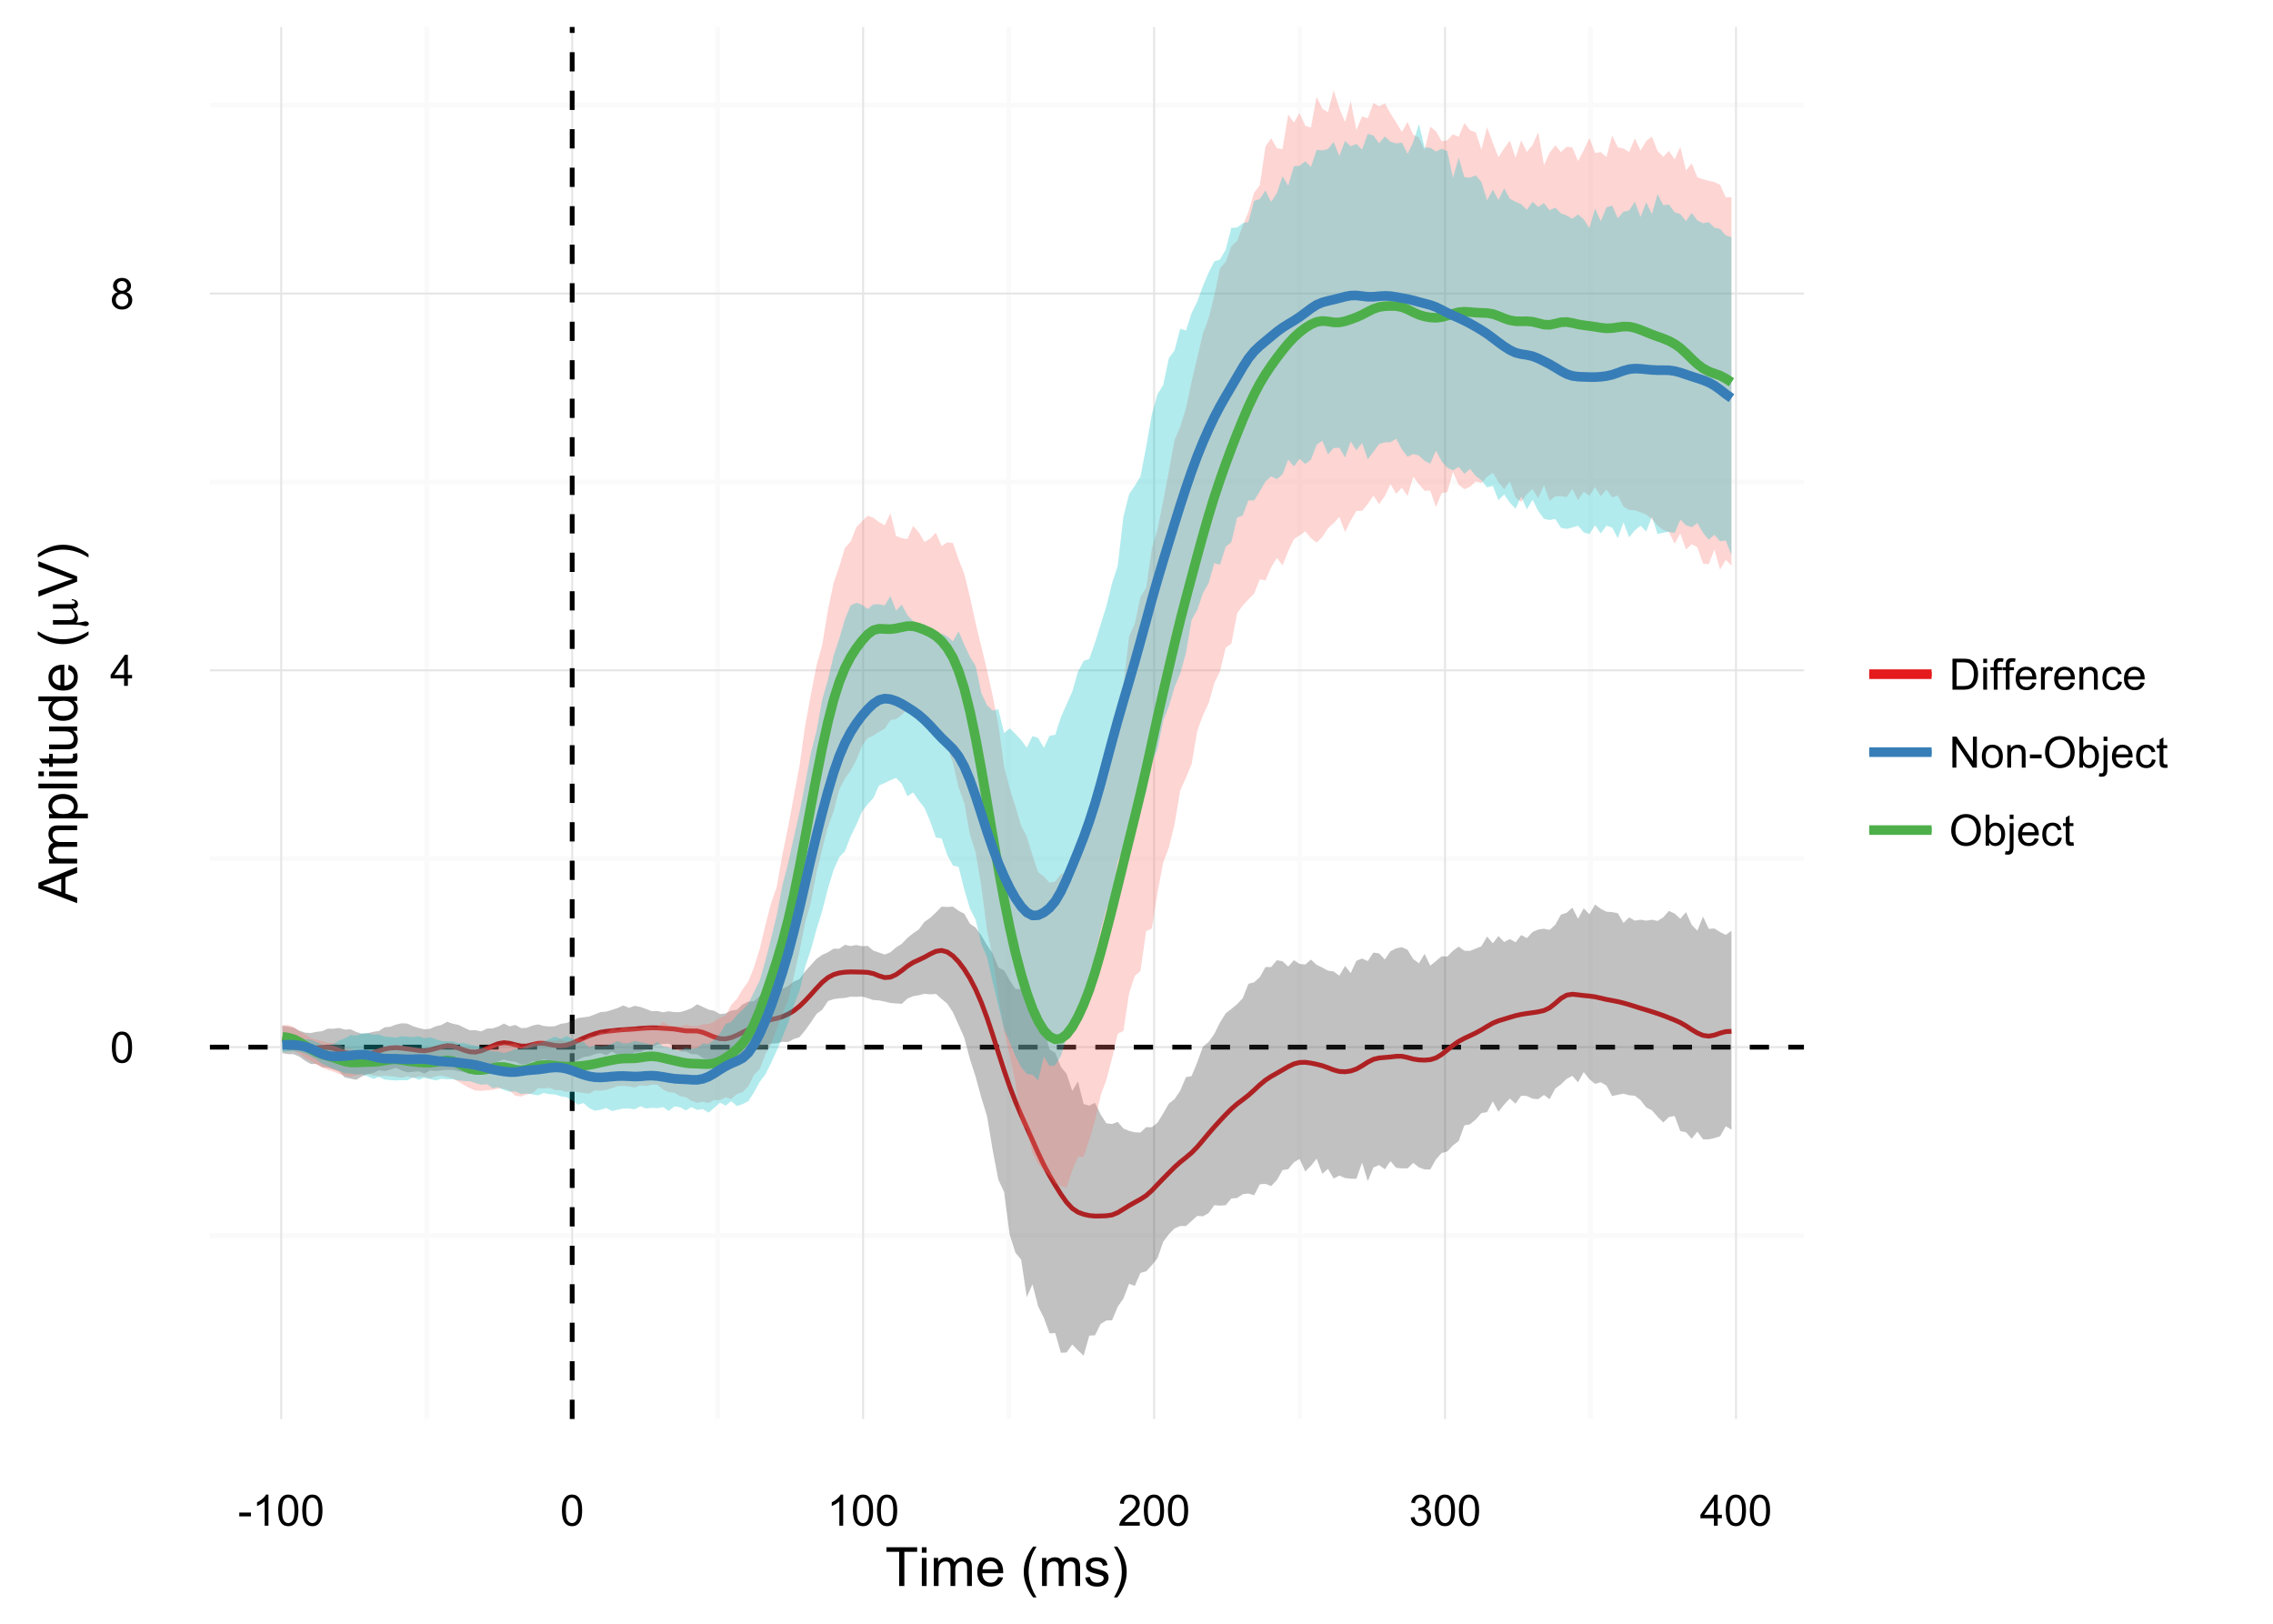 <?xml version="1.0" encoding="UTF-8"?>
<svg xmlns="http://www.w3.org/2000/svg" xmlns:xlink="http://www.w3.org/1999/xlink" width="504pt" height="360pt" viewBox="0 0 504 360" version="1.1">
<defs>
<g>
<symbol overflow="visible" id="glyph0-0">
<path style="stroke:none;" d="M 0.398 -3.391 C 0.398 -4.199 0.48 -4.852 0.648 -5.352 C 0.812 -5.844 1.062 -6.227 1.395 -6.496 C 1.723 -6.762 2.137 -6.895 2.641 -6.898 C 3.004 -6.895 3.328 -6.82 3.609 -6.676 C 3.887 -6.523 4.113 -6.312 4.297 -6.035 C 4.477 -5.754 4.621 -5.41 4.723 -5.012 C 4.824 -4.605 4.875 -4.066 4.879 -3.391 C 4.875 -2.582 4.793 -1.93 4.629 -1.438 C 4.465 -0.938 4.215 -0.555 3.887 -0.289 C 3.555 -0.016 3.141 0.117 2.641 0.117 C 1.973 0.117 1.453 -0.117 1.078 -0.594 C 0.625 -1.164 0.398 -2.098 0.398 -3.391 Z M 1.266 -3.391 C 1.266 -2.258 1.395 -1.508 1.66 -1.137 C 1.922 -0.762 2.25 -0.574 2.641 -0.578 C 3.023 -0.574 3.348 -0.762 3.613 -1.141 C 3.875 -1.512 4.008 -2.262 4.012 -3.391 C 4.008 -4.52 3.875 -5.27 3.613 -5.645 C 3.348 -6.012 3.02 -6.199 2.629 -6.203 C 2.238 -6.199 1.93 -6.035 1.703 -5.711 C 1.41 -5.289 1.266 -4.516 1.266 -3.391 Z M 1.266 -3.391 "/>
</symbol>
<symbol overflow="visible" id="glyph0-1">
<path style="stroke:none;" d="M 3.102 0 L 3.102 -1.645 L 0.121 -1.645 L 0.121 -2.418 L 3.258 -6.871 L 3.945 -6.871 L 3.945 -2.418 L 4.875 -2.418 L 4.875 -1.645 L 3.945 -1.645 L 3.945 0 Z M 3.102 -2.418 L 3.102 -5.516 L 0.953 -2.418 Z M 3.102 -2.418 "/>
</symbol>
<symbol overflow="visible" id="glyph0-2">
<path style="stroke:none;" d="M 1.695 -3.727 C 1.344 -3.852 1.086 -4.031 0.918 -4.273 C 0.746 -4.508 0.66 -4.793 0.664 -5.129 C 0.66 -5.625 0.84 -6.047 1.203 -6.387 C 1.559 -6.727 2.039 -6.895 2.641 -6.898 C 3.238 -6.895 3.719 -6.723 4.086 -6.375 C 4.449 -6.027 4.633 -5.602 4.637 -5.105 C 4.633 -4.781 4.551 -4.504 4.383 -4.27 C 4.215 -4.031 3.961 -3.852 3.625 -3.727 C 4.043 -3.586 4.363 -3.363 4.586 -3.059 C 4.805 -2.754 4.914 -2.387 4.918 -1.965 C 4.914 -1.371 4.707 -0.879 4.293 -0.48 C 3.875 -0.082 3.328 0.117 2.652 0.117 C 1.973 0.117 1.426 -0.082 1.012 -0.484 C 0.594 -0.883 0.387 -1.383 0.391 -1.988 C 0.387 -2.43 0.5 -2.805 0.73 -3.109 C 0.953 -3.41 1.273 -3.617 1.695 -3.727 Z M 1.527 -5.156 C 1.523 -4.828 1.629 -4.562 1.84 -4.359 C 2.051 -4.152 2.32 -4.047 2.656 -4.051 C 2.977 -4.047 3.246 -4.148 3.457 -4.355 C 3.664 -4.559 3.766 -4.812 3.77 -5.109 C 3.766 -5.418 3.66 -5.676 3.445 -5.891 C 3.23 -6.098 2.965 -6.203 2.648 -6.207 C 2.324 -6.203 2.055 -6.102 1.844 -5.895 C 1.629 -5.688 1.523 -5.441 1.527 -5.156 Z M 1.258 -1.984 C 1.254 -1.738 1.309 -1.504 1.426 -1.281 C 1.535 -1.055 1.707 -0.883 1.934 -0.762 C 2.16 -0.637 2.402 -0.574 2.664 -0.578 C 3.062 -0.574 3.395 -0.703 3.66 -0.965 C 3.922 -1.223 4.055 -1.551 4.055 -1.953 C 4.055 -2.355 3.918 -2.691 3.648 -2.961 C 3.375 -3.223 3.035 -3.355 2.633 -3.359 C 2.234 -3.355 1.906 -3.227 1.648 -2.965 C 1.383 -2.703 1.254 -2.375 1.258 -1.984 Z M 1.258 -1.984 "/>
</symbol>
<symbol overflow="visible" id="glyph0-3">
<path style="stroke:none;" d="M 0.305 -2.062 L 0.305 -2.91 L 2.898 -2.91 L 2.898 -2.062 Z M 0.305 -2.062 "/>
</symbol>
<symbol overflow="visible" id="glyph0-4">
<path style="stroke:none;" d="M 3.578 0 L 2.734 0 L 2.734 -5.375 C 2.527 -5.18 2.262 -4.988 1.934 -4.793 C 1.602 -4.598 1.305 -4.453 1.047 -4.359 L 1.047 -5.176 C 1.516 -5.395 1.926 -5.664 2.281 -5.98 C 2.633 -6.293 2.883 -6.598 3.031 -6.898 L 3.578 -6.898 Z M 3.578 0 "/>
</symbol>
<symbol overflow="visible" id="glyph0-5">
<path style="stroke:none;" d="M 4.832 -0.812 L 4.832 0 L 0.289 0 C 0.281 -0.203 0.316 -0.398 0.391 -0.586 C 0.504 -0.895 0.688 -1.199 0.945 -1.5 C 1.195 -1.797 1.562 -2.141 2.047 -2.539 C 2.789 -3.148 3.297 -3.637 3.562 -3.996 C 3.824 -4.352 3.953 -4.688 3.957 -5.012 C 3.953 -5.34 3.836 -5.621 3.598 -5.855 C 3.355 -6.082 3.043 -6.199 2.664 -6.203 C 2.254 -6.199 1.93 -6.078 1.688 -5.836 C 1.441 -5.59 1.316 -5.25 1.316 -4.824 L 0.449 -4.914 C 0.508 -5.559 0.73 -6.051 1.121 -6.391 C 1.504 -6.727 2.023 -6.895 2.68 -6.898 C 3.336 -6.895 3.859 -6.715 4.246 -6.352 C 4.629 -5.984 4.82 -5.531 4.824 -4.992 C 4.82 -4.715 4.766 -4.441 4.652 -4.18 C 4.539 -3.91 4.352 -3.633 4.094 -3.34 C 3.832 -3.047 3.398 -2.645 2.793 -2.133 C 2.285 -1.707 1.961 -1.418 1.816 -1.266 C 1.672 -1.113 1.551 -0.961 1.461 -0.812 Z M 4.832 -0.812 "/>
</symbol>
<symbol overflow="visible" id="glyph0-6">
<path style="stroke:none;" d="M 0.402 -1.812 L 1.246 -1.926 C 1.34 -1.445 1.504 -1.102 1.738 -0.895 C 1.969 -0.68 2.254 -0.574 2.594 -0.578 C 2.988 -0.574 3.324 -0.711 3.598 -0.988 C 3.871 -1.262 4.008 -1.602 4.008 -2.012 C 4.008 -2.395 3.879 -2.715 3.629 -2.969 C 3.371 -3.219 3.051 -3.344 2.664 -3.348 C 2.5 -3.344 2.301 -3.312 2.066 -3.254 L 2.16 -3.992 C 2.215 -3.984 2.262 -3.984 2.297 -3.984 C 2.656 -3.984 2.977 -4.078 3.266 -4.266 C 3.551 -4.453 3.695 -4.742 3.699 -5.133 C 3.695 -5.441 3.59 -5.695 3.383 -5.902 C 3.172 -6.102 2.902 -6.203 2.574 -6.207 C 2.242 -6.203 1.969 -6.102 1.754 -5.895 C 1.531 -5.688 1.391 -5.379 1.332 -4.969 L 0.488 -5.117 C 0.586 -5.68 0.82 -6.121 1.188 -6.434 C 1.551 -6.742 2.008 -6.895 2.555 -6.898 C 2.93 -6.895 3.273 -6.816 3.59 -6.656 C 3.902 -6.496 4.145 -6.277 4.312 -6 C 4.48 -5.719 4.562 -5.422 4.566 -5.113 C 4.562 -4.812 4.484 -4.543 4.324 -4.301 C 4.164 -4.059 3.926 -3.863 3.617 -3.723 C 4.02 -3.625 4.336 -3.43 4.562 -3.137 C 4.785 -2.84 4.898 -2.473 4.902 -2.031 C 4.898 -1.426 4.68 -0.918 4.246 -0.504 C 3.805 -0.09 3.25 0.117 2.586 0.121 C 1.98 0.117 1.48 -0.059 1.086 -0.418 C 0.684 -0.773 0.457 -1.238 0.402 -1.812 Z M 0.402 -1.812 "/>
</symbol>
<symbol overflow="visible" id="glyph0-7">
<path style="stroke:none;" d="M 0.742 0 L 0.742 -6.871 L 3.109 -6.871 C 3.641 -6.867 4.047 -6.836 4.332 -6.773 C 4.723 -6.68 5.059 -6.516 5.34 -6.281 C 5.699 -5.973 5.973 -5.578 6.152 -5.105 C 6.332 -4.625 6.422 -4.082 6.422 -3.473 C 6.422 -2.949 6.359 -2.488 6.238 -2.086 C 6.113 -1.68 5.957 -1.344 5.77 -1.082 C 5.578 -0.816 5.371 -0.609 5.145 -0.461 C 4.918 -0.309 4.645 -0.195 4.324 -0.117 C 4.004 -0.039 3.633 0 3.219 0 Z M 1.648 -0.812 L 3.117 -0.812 C 3.57 -0.809 3.926 -0.852 4.184 -0.938 C 4.441 -1.02 4.645 -1.137 4.801 -1.293 C 5.012 -1.508 5.18 -1.797 5.305 -2.164 C 5.422 -2.523 5.484 -2.965 5.484 -3.488 C 5.484 -4.203 5.363 -4.758 5.129 -5.145 C 4.891 -5.527 4.605 -5.785 4.27 -5.922 C 4.023 -6.012 3.633 -6.059 3.094 -6.062 L 1.648 -6.062 Z M 1.648 -0.812 "/>
</symbol>
<symbol overflow="visible" id="glyph0-8">
<path style="stroke:none;" d="M 0.637 -5.902 L 0.637 -6.871 L 1.48 -6.871 L 1.48 -5.902 Z M 0.637 0 L 0.637 -4.977 L 1.48 -4.977 L 1.48 0 Z M 0.637 0 "/>
</symbol>
<symbol overflow="visible" id="glyph0-9">
<path style="stroke:none;" d="M 0.836 0 L 0.836 -4.32 L 0.09 -4.32 L 0.09 -4.977 L 0.836 -4.977 L 0.836 -5.508 C 0.832 -5.84 0.859 -6.086 0.922 -6.254 C 1 -6.469 1.145 -6.648 1.352 -6.785 C 1.555 -6.918 1.84 -6.984 2.211 -6.988 C 2.445 -6.984 2.711 -6.957 3 -6.906 L 2.875 -6.168 C 2.695 -6.195 2.527 -6.211 2.375 -6.215 C 2.117 -6.211 1.938 -6.156 1.832 -6.051 C 1.723 -5.938 1.668 -5.734 1.672 -5.438 L 1.672 -4.977 L 2.645 -4.977 L 2.645 -4.32 L 1.672 -4.32 L 1.672 0 Z M 0.836 0 "/>
</symbol>
<symbol overflow="visible" id="glyph0-10">
<path style="stroke:none;" d="M 4.039 -1.602 L 4.914 -1.496 C 4.773 -0.98 4.52 -0.586 4.148 -0.309 C 3.773 -0.027 3.297 0.109 2.723 0.113 C 1.992 0.109 1.414 -0.109 0.992 -0.559 C 0.562 -1.004 0.352 -1.633 0.352 -2.445 C 0.352 -3.281 0.566 -3.934 0.996 -4.395 C 1.426 -4.855 1.984 -5.086 2.676 -5.09 C 3.34 -5.086 3.883 -4.859 4.309 -4.41 C 4.727 -3.953 4.938 -3.316 4.941 -2.5 C 4.938 -2.445 4.938 -2.371 4.938 -2.273 L 1.223 -2.273 C 1.25 -1.727 1.406 -1.305 1.688 -1.016 C 1.965 -0.723 2.309 -0.578 2.727 -0.582 C 3.031 -0.578 3.297 -0.66 3.52 -0.824 C 3.734 -0.984 3.906 -1.242 4.039 -1.602 Z M 1.27 -2.969 L 4.051 -2.969 C 4.008 -3.383 3.902 -3.695 3.73 -3.91 C 3.461 -4.23 3.113 -4.395 2.688 -4.398 C 2.297 -4.395 1.969 -4.266 1.707 -4.008 C 1.441 -3.746 1.297 -3.398 1.27 -2.969 Z M 1.27 -2.969 "/>
</symbol>
<symbol overflow="visible" id="glyph0-11">
<path style="stroke:none;" d="M 0.625 0 L 0.625 -4.977 L 1.383 -4.977 L 1.383 -4.223 C 1.574 -4.574 1.75 -4.809 1.918 -4.922 C 2.078 -5.031 2.262 -5.086 2.461 -5.09 C 2.742 -5.086 3.031 -4.996 3.328 -4.82 L 3.039 -4.035 C 2.828 -4.156 2.621 -4.219 2.418 -4.219 C 2.23 -4.219 2.066 -4.16 1.922 -4.051 C 1.773 -3.938 1.668 -3.785 1.609 -3.59 C 1.512 -3.289 1.465 -2.961 1.469 -2.605 L 1.469 0 Z M 0.625 0 "/>
</symbol>
<symbol overflow="visible" id="glyph0-12">
<path style="stroke:none;" d="M 0.633 0 L 0.633 -4.977 L 1.391 -4.977 L 1.391 -4.27 C 1.754 -4.812 2.285 -5.086 2.977 -5.09 C 3.273 -5.086 3.547 -5.031 3.801 -4.926 C 4.051 -4.816 4.238 -4.676 4.367 -4.504 C 4.488 -4.328 4.578 -4.121 4.633 -3.883 C 4.66 -3.723 4.676 -3.449 4.68 -3.062 L 4.68 0 L 3.836 0 L 3.836 -3.027 C 3.832 -3.367 3.797 -3.625 3.734 -3.797 C 3.664 -3.969 3.551 -4.105 3.387 -4.207 C 3.219 -4.309 3.02 -4.359 2.797 -4.359 C 2.434 -4.359 2.125 -4.242 1.867 -4.016 C 1.605 -3.785 1.477 -3.355 1.477 -2.719 L 1.477 0 Z M 0.633 0 "/>
</symbol>
<symbol overflow="visible" id="glyph0-13">
<path style="stroke:none;" d="M 3.883 -1.824 L 4.711 -1.715 C 4.617 -1.141 4.383 -0.691 4.012 -0.371 C 3.637 -0.047 3.18 0.109 2.641 0.113 C 1.957 0.109 1.41 -0.109 0.996 -0.555 C 0.582 -0.996 0.375 -1.633 0.375 -2.469 C 0.375 -3.004 0.461 -3.477 0.641 -3.879 C 0.816 -4.281 1.09 -4.582 1.453 -4.785 C 1.816 -4.984 2.211 -5.086 2.645 -5.09 C 3.18 -5.086 3.621 -4.949 3.969 -4.68 C 4.309 -4.402 4.531 -4.016 4.633 -3.516 L 3.812 -3.391 C 3.73 -3.723 3.59 -3.973 3.395 -4.145 C 3.191 -4.309 2.953 -4.395 2.676 -4.398 C 2.25 -4.395 1.906 -4.242 1.641 -3.941 C 1.375 -3.633 1.242 -3.148 1.242 -2.492 C 1.242 -1.82 1.367 -1.336 1.625 -1.035 C 1.879 -0.73 2.215 -0.578 2.629 -0.582 C 2.957 -0.578 3.234 -0.68 3.457 -0.887 C 3.68 -1.086 3.82 -1.398 3.883 -1.824 Z M 3.883 -1.824 "/>
</symbol>
<symbol overflow="visible" id="glyph0-14">
<path style="stroke:none;" d="M 0.73 0 L 0.73 -6.871 L 1.664 -6.871 L 5.273 -1.477 L 5.273 -6.871 L 6.145 -6.871 L 6.145 0 L 5.211 0 L 1.602 -5.398 L 1.602 0 Z M 0.73 0 "/>
</symbol>
<symbol overflow="visible" id="glyph0-15">
<path style="stroke:none;" d="M 0.32 -2.488 C 0.316 -3.406 0.57 -4.09 1.086 -4.539 C 1.512 -4.902 2.035 -5.086 2.652 -5.09 C 3.336 -5.086 3.895 -4.863 4.332 -4.418 C 4.762 -3.969 4.98 -3.348 4.984 -2.559 C 4.98 -1.914 4.883 -1.41 4.695 -1.047 C 4.5 -0.676 4.223 -0.391 3.855 -0.191 C 3.488 0.012 3.086 0.109 2.652 0.113 C 1.953 0.109 1.391 -0.109 0.965 -0.555 C 0.531 -1 0.316 -1.645 0.32 -2.488 Z M 1.188 -2.488 C 1.184 -1.848 1.32 -1.371 1.602 -1.055 C 1.875 -0.738 2.227 -0.578 2.652 -0.582 C 3.07 -0.578 3.418 -0.738 3.699 -1.059 C 3.973 -1.375 4.113 -1.859 4.117 -2.516 C 4.113 -3.129 3.973 -3.598 3.695 -3.914 C 3.414 -4.23 3.066 -4.387 2.652 -4.391 C 2.227 -4.387 1.875 -4.23 1.602 -3.918 C 1.32 -3.602 1.184 -3.125 1.188 -2.488 Z M 1.188 -2.488 "/>
</symbol>
<symbol overflow="visible" id="glyph0-16">
<path style="stroke:none;" d="M 0.465 -3.348 C 0.461 -4.484 0.77 -5.379 1.383 -6.023 C 1.992 -6.668 2.781 -6.988 3.754 -6.992 C 4.387 -6.988 4.957 -6.84 5.469 -6.539 C 5.977 -6.234 6.367 -5.809 6.633 -5.27 C 6.898 -4.723 7.031 -4.109 7.035 -3.426 C 7.031 -2.727 6.891 -2.102 6.613 -1.555 C 6.328 -1 5.93 -0.586 5.418 -0.305 C 4.898 -0.023 4.344 0.117 3.75 0.117 C 3.102 0.117 2.523 -0.039 2.016 -0.352 C 1.504 -0.664 1.117 -1.09 0.855 -1.629 C 0.594 -2.168 0.461 -2.738 0.465 -3.348 Z M 1.402 -3.332 C 1.398 -2.5 1.621 -1.848 2.07 -1.375 C 2.512 -0.895 3.07 -0.656 3.746 -0.66 C 4.426 -0.656 4.988 -0.898 5.434 -1.383 C 5.871 -1.863 6.094 -2.543 6.098 -3.43 C 6.094 -3.984 6 -4.473 5.812 -4.895 C 5.625 -5.309 5.348 -5.633 4.984 -5.867 C 4.617 -6.094 4.207 -6.211 3.758 -6.211 C 3.109 -6.211 2.559 -5.988 2.098 -5.547 C 1.633 -5.102 1.398 -4.363 1.402 -3.332 Z M 1.402 -3.332 "/>
</symbol>
<symbol overflow="visible" id="glyph0-17">
<path style="stroke:none;" d="M 1.41 0 L 0.629 0 L 0.629 -6.871 L 1.473 -6.871 L 1.473 -4.422 C 1.824 -4.863 2.281 -5.086 2.836 -5.09 C 3.141 -5.086 3.43 -5.023 3.707 -4.902 C 3.977 -4.777 4.199 -4.605 4.379 -4.383 C 4.551 -4.16 4.691 -3.891 4.793 -3.574 C 4.895 -3.258 4.945 -2.918 4.945 -2.562 C 4.945 -1.707 4.734 -1.051 4.312 -0.586 C 3.891 -0.121 3.383 0.109 2.793 0.113 C 2.203 0.109 1.742 -0.133 1.41 -0.625 Z M 1.402 -2.527 C 1.398 -1.926 1.48 -1.496 1.645 -1.234 C 1.906 -0.797 2.266 -0.578 2.723 -0.582 C 3.09 -0.578 3.41 -0.738 3.68 -1.062 C 3.945 -1.379 4.078 -1.855 4.082 -2.492 C 4.078 -3.141 3.949 -3.621 3.695 -3.934 C 3.434 -4.238 3.121 -4.395 2.762 -4.398 C 2.387 -4.395 2.07 -4.234 1.805 -3.918 C 1.535 -3.594 1.398 -3.129 1.402 -2.527 Z M 1.402 -2.527 "/>
</symbol>
<symbol overflow="visible" id="glyph0-18">
<path style="stroke:none;" d="M 0.629 -5.891 L 0.629 -6.871 L 1.473 -6.871 L 1.473 -5.891 Z M -0.441 1.93 L -0.281 1.215 C -0.109 1.254 0.023 1.277 0.117 1.281 C 0.289 1.277 0.414 1.219 0.5 1.109 C 0.582 0.992 0.625 0.707 0.629 0.254 L 0.629 -4.977 L 1.473 -4.977 L 1.473 0.273 C 1.469 0.883 1.391 1.309 1.234 1.551 C 1.027 1.859 0.688 2.016 0.219 2.02 C -0.008 2.016 -0.223 1.984 -0.441 1.93 Z M -0.441 1.93 "/>
</symbol>
<symbol overflow="visible" id="glyph0-19">
<path style="stroke:none;" d="M 2.477 -0.754 L 2.598 -0.008 C 2.355 0.043 2.145 0.062 1.961 0.066 C 1.652 0.062 1.414 0.02 1.246 -0.078 C 1.074 -0.172 0.957 -0.301 0.891 -0.461 C 0.82 -0.617 0.785 -0.949 0.789 -1.457 L 0.789 -4.32 L 0.168 -4.32 L 0.168 -4.977 L 0.789 -4.977 L 0.789 -6.211 L 1.625 -6.719 L 1.625 -4.977 L 2.477 -4.977 L 2.477 -4.32 L 1.625 -4.32 L 1.625 -1.41 C 1.621 -1.168 1.637 -1.012 1.668 -0.945 C 1.695 -0.875 1.746 -0.82 1.816 -0.781 C 1.883 -0.738 1.977 -0.719 2.105 -0.723 C 2.195 -0.719 2.32 -0.73 2.477 -0.754 Z M 2.477 -0.754 "/>
</symbol>
<symbol overflow="visible" id="glyph1-0">
<path style="stroke:none;" d="M 3.109 0 L 3.109 -7.578 L 0.281 -7.578 L 0.281 -8.59 L 7.09 -8.59 L 7.09 -7.578 L 4.25 -7.578 L 4.25 0 Z M 3.109 0 "/>
</symbol>
<symbol overflow="visible" id="glyph1-1">
<path style="stroke:none;" d="M 0.797 -7.375 L 0.797 -8.59 L 1.852 -8.59 L 1.852 -7.375 Z M 0.797 0 L 0.797 -6.223 L 1.852 -6.223 L 1.852 0 Z M 0.797 0 "/>
</symbol>
<symbol overflow="visible" id="glyph1-2">
<path style="stroke:none;" d="M 0.789 0 L 0.789 -6.223 L 1.734 -6.223 L 1.734 -5.352 C 1.93 -5.648 2.188 -5.895 2.512 -6.082 C 2.836 -6.27 3.207 -6.363 3.621 -6.363 C 4.082 -6.363 4.457 -6.266 4.754 -6.074 C 5.043 -5.883 5.254 -5.617 5.379 -5.273 C 5.871 -6 6.512 -6.363 7.301 -6.363 C 7.918 -6.363 8.391 -6.191 8.723 -5.848 C 9.055 -5.504 9.223 -4.977 9.223 -4.273 L 9.223 0 L 8.172 0 L 8.172 -3.922 C 8.168 -4.34 8.133 -4.645 8.07 -4.832 C 8 -5.016 7.879 -5.164 7.699 -5.277 C 7.52 -5.391 7.309 -5.449 7.066 -5.449 C 6.629 -5.449 6.266 -5.301 5.977 -5.012 C 5.688 -4.719 5.543 -4.254 5.543 -3.617 L 5.543 0 L 4.488 0 L 4.488 -4.043 C 4.488 -4.512 4.402 -4.863 4.23 -5.098 C 4.059 -5.332 3.777 -5.449 3.387 -5.449 C 3.09 -5.449 2.812 -5.371 2.562 -5.215 C 2.309 -5.059 2.129 -4.828 2.016 -4.527 C 1.898 -4.227 1.84 -3.793 1.844 -3.227 L 1.844 0 Z M 0.789 0 "/>
</symbol>
<symbol overflow="visible" id="glyph1-3">
<path style="stroke:none;" d="M 5.051 -2.004 L 6.141 -1.867 C 5.969 -1.23 5.648 -0.738 5.184 -0.387 C 4.719 -0.035 4.125 0.141 3.406 0.141 C 2.492 0.141 1.77 -0.137 1.238 -0.699 C 0.699 -1.254 0.434 -2.043 0.438 -3.059 C 0.434 -4.105 0.703 -4.918 1.246 -5.496 C 1.781 -6.074 2.48 -6.363 3.344 -6.363 C 4.176 -6.363 4.855 -6.078 5.383 -5.512 C 5.91 -4.945 6.176 -4.148 6.176 -3.125 C 6.176 -3.059 6.172 -2.965 6.172 -2.844 L 1.531 -2.844 C 1.562 -2.156 1.758 -1.633 2.109 -1.27 C 2.457 -0.906 2.891 -0.727 3.41 -0.727 C 3.797 -0.727 4.125 -0.828 4.402 -1.031 C 4.672 -1.234 4.891 -1.559 5.051 -2.004 Z M 1.586 -3.711 L 5.062 -3.711 C 5.016 -4.227 4.883 -4.621 4.664 -4.887 C 4.328 -5.293 3.891 -5.496 3.359 -5.496 C 2.871 -5.496 2.465 -5.332 2.137 -5.008 C 1.805 -4.684 1.621 -4.25 1.586 -3.711 Z M 1.586 -3.711 "/>
</symbol>
<symbol overflow="visible" id="glyph1-4">
<path style="stroke:none;" d=""/>
</symbol>
<symbol overflow="visible" id="glyph1-5">
<path style="stroke:none;" d="M 2.805 2.523 C 2.223 1.785 1.73 0.93 1.328 -0.055 C 0.926 -1.035 0.727 -2.055 0.727 -3.109 C 0.727 -4.039 0.875 -4.93 1.18 -5.781 C 1.523 -6.77 2.066 -7.754 2.805 -8.734 L 3.562 -8.734 C 3.086 -7.918 2.773 -7.34 2.625 -6.996 C 2.383 -6.457 2.195 -5.895 2.062 -5.309 C 1.895 -4.574 1.809 -3.84 1.812 -3.105 C 1.809 -1.227 2.395 0.648 3.562 2.523 Z M 2.805 2.523 "/>
</symbol>
<symbol overflow="visible" id="glyph1-6">
<path style="stroke:none;" d="M 0.367 -1.859 L 1.414 -2.023 C 1.469 -1.602 1.633 -1.281 1.902 -1.059 C 2.168 -0.836 2.543 -0.727 3.023 -0.727 C 3.508 -0.727 3.867 -0.824 4.102 -1.023 C 4.336 -1.219 4.453 -1.449 4.453 -1.719 C 4.453 -1.953 4.348 -2.141 4.141 -2.281 C 3.996 -2.371 3.637 -2.492 3.062 -2.637 C 2.289 -2.832 1.754 -3 1.457 -3.145 C 1.156 -3.285 0.93 -3.48 0.777 -3.734 C 0.621 -3.984 0.543 -4.266 0.547 -4.57 C 0.543 -4.844 0.605 -5.098 0.734 -5.34 C 0.859 -5.574 1.035 -5.773 1.254 -5.93 C 1.418 -6.047 1.641 -6.148 1.926 -6.234 C 2.207 -6.32 2.512 -6.363 2.836 -6.363 C 3.324 -6.363 3.75 -6.293 4.121 -6.152 C 4.488 -6.012 4.762 -5.82 4.938 -5.578 C 5.113 -5.336 5.234 -5.016 5.305 -4.617 L 4.273 -4.477 C 4.223 -4.797 4.086 -5.047 3.863 -5.227 C 3.637 -5.406 3.32 -5.496 2.914 -5.496 C 2.426 -5.496 2.082 -5.414 1.875 -5.254 C 1.664 -5.094 1.559 -4.906 1.562 -4.695 C 1.559 -4.555 1.602 -4.434 1.695 -4.324 C 1.773 -4.211 1.91 -4.117 2.098 -4.043 C 2.203 -4.004 2.512 -3.914 3.031 -3.773 C 3.773 -3.574 4.293 -3.41 4.59 -3.285 C 4.879 -3.156 5.113 -2.973 5.285 -2.73 C 5.453 -2.488 5.535 -2.188 5.539 -1.828 C 5.535 -1.477 5.434 -1.145 5.23 -0.832 C 5.023 -0.52 4.727 -0.277 4.34 -0.113 C 3.953 0.059 3.516 0.141 3.031 0.141 C 2.219 0.141 1.602 -0.027 1.18 -0.363 C 0.754 -0.699 0.484 -1.195 0.367 -1.859 Z M 0.367 -1.859 "/>
</symbol>
<symbol overflow="visible" id="glyph1-7">
<path style="stroke:none;" d="M 1.484 2.523 L 0.727 2.523 C 1.891 0.648 2.473 -1.227 2.477 -3.105 C 2.473 -3.84 2.391 -4.566 2.227 -5.289 C 2.094 -5.875 1.906 -6.438 1.672 -6.977 C 1.516 -7.328 1.203 -7.914 0.727 -8.734 L 1.484 -8.734 C 2.215 -7.754 2.758 -6.77 3.109 -5.781 C 3.41 -4.93 3.562 -4.039 3.562 -3.109 C 3.562 -2.055 3.359 -1.035 2.957 -0.055 C 2.551 0.93 2.059 1.785 1.484 2.523 Z M 1.484 2.523 "/>
</symbol>
<symbol overflow="visible" id="glyph2-0">
<path style="stroke:none;" d="M 0 0.016 L -8.59 -3.281 L -8.59 -4.508 L 0 -8.023 L 0 -6.727 L -2.602 -5.727 L -2.602 -2.133 L 0 -1.188 Z M -3.527 -2.461 L -3.527 -5.375 L -5.906 -4.477 C -6.629 -4.203 -7.223 -4 -7.688 -3.867 C -7.133 -3.758 -6.586 -3.602 -6.047 -3.406 Z M -3.527 -2.461 "/>
</symbol>
<symbol overflow="visible" id="glyph2-1">
<path style="stroke:none;" d="M 0 -0.789 L -6.223 -0.793 L -6.223 -1.734 L -5.352 -1.734 C -5.648 -1.93 -5.895 -2.188 -6.082 -2.512 C -6.27 -2.836 -6.363 -3.207 -6.363 -3.621 C -6.363 -4.082 -6.266 -4.457 -6.074 -4.754 C -5.883 -5.043 -5.617 -5.254 -5.273 -5.379 C -6 -5.871 -6.363 -6.512 -6.363 -7.301 C -6.363 -7.918 -6.191 -8.391 -5.848 -8.723 C -5.504 -9.055 -4.977 -9.223 -4.27 -9.223 L 0 -9.223 L 0 -8.172 L -3.918 -8.172 C -4.336 -8.168 -4.641 -8.133 -4.828 -8.07 C -5.016 -8 -5.164 -7.879 -5.277 -7.699 C -5.391 -7.52 -5.449 -7.309 -5.449 -7.066 C -5.449 -6.629 -5.301 -6.266 -5.012 -5.977 C -4.719 -5.688 -4.254 -5.543 -3.613 -5.543 L 0 -5.543 L 0 -4.488 L -4.043 -4.488 C -4.512 -4.488 -4.863 -4.402 -5.098 -4.23 C -5.332 -4.059 -5.449 -3.777 -5.449 -3.387 C -5.449 -3.09 -5.371 -2.812 -5.215 -2.562 C -5.059 -2.309 -4.828 -2.129 -4.527 -2.016 C -4.227 -1.902 -3.793 -1.844 -3.227 -1.848 L 0 -1.844 Z M 0 -0.789 "/>
</symbol>
<symbol overflow="visible" id="glyph2-2">
<path style="stroke:none;" d="M 2.383 -0.789 L -6.223 -0.793 L -6.223 -1.754 L -5.414 -1.754 C -5.73 -1.977 -5.965 -2.234 -6.125 -2.52 C -6.281 -2.805 -6.363 -3.148 -6.363 -3.559 C -6.363 -4.082 -6.227 -4.551 -5.953 -4.961 C -5.68 -5.363 -5.293 -5.672 -4.793 -5.883 C -4.293 -6.09 -3.746 -6.191 -3.156 -6.195 C -2.52 -6.191 -1.945 -6.078 -1.438 -5.852 C -0.922 -5.621 -0.531 -5.289 -0.266 -4.855 C 0.008 -4.418 0.141 -3.961 0.141 -3.48 C 0.141 -3.129 0.066 -2.812 -0.082 -2.535 C -0.23 -2.254 -0.418 -2.023 -0.645 -1.844 L 2.383 -1.844 Z M -3.078 -1.746 C -2.273 -1.746 -1.684 -1.906 -1.301 -2.23 C -0.918 -2.555 -0.727 -2.949 -0.727 -3.41 C -0.727 -3.879 -0.922 -4.277 -1.32 -4.613 C -1.711 -4.945 -2.328 -5.113 -3.164 -5.117 C -3.953 -5.113 -4.547 -4.949 -4.945 -4.625 C -5.34 -4.297 -5.535 -3.91 -5.539 -3.457 C -5.535 -3.008 -5.324 -2.609 -4.906 -2.266 C -4.484 -1.918 -3.875 -1.746 -3.078 -1.746 Z M -3.078 -1.746 "/>
</symbol>
<symbol overflow="visible" id="glyph2-3">
<path style="stroke:none;" d="M 0 -0.766 L -8.59 -0.77 L -8.59 -1.824 L 0 -1.82 Z M 0 -0.766 "/>
</symbol>
<symbol overflow="visible" id="glyph2-4">
<path style="stroke:none;" d="M -7.375 -0.797 L -8.59 -0.797 L -8.59 -1.852 L -7.375 -1.852 Z M 0 -0.797 L -6.223 -0.797 L -6.223 -1.852 L 0 -1.852 Z M 0 -0.797 "/>
</symbol>
<symbol overflow="visible" id="glyph2-5">
<path style="stroke:none;" d="M -0.941 -3.094 L -0.012 -3.246 C 0.051 -2.949 0.082 -2.684 0.082 -2.449 C 0.082 -2.066 0.023 -1.77 -0.098 -1.559 C -0.219 -1.348 -0.379 -1.199 -0.574 -1.113 C -0.77 -1.027 -1.184 -0.984 -1.82 -0.984 L -5.402 -0.984 L -5.402 -0.211 L -6.223 -0.211 L -6.223 -0.984 L -7.766 -0.984 L -8.398 -2.035 L -6.223 -2.035 L -6.223 -3.094 L -5.402 -3.094 L -5.402 -2.035 L -1.762 -2.031 C -1.461 -2.027 -1.27 -2.047 -1.184 -2.086 C -1.098 -2.125 -1.027 -2.184 -0.977 -2.27 C -0.926 -2.352 -0.902 -2.473 -0.902 -2.633 C -0.902 -2.742 -0.914 -2.898 -0.941 -3.094 Z M -0.941 -3.094 "/>
</symbol>
<symbol overflow="visible" id="glyph2-6">
<path style="stroke:none;" d="M 0 -4.867 L -0.914 -4.867 C -0.211 -4.379 0.141 -3.723 0.141 -2.895 C 0.141 -2.527 0.07 -2.184 -0.07 -1.867 C -0.211 -1.547 -0.387 -1.309 -0.598 -1.156 C -0.809 -1 -1.07 -0.895 -1.383 -0.832 C -1.59 -0.789 -1.918 -0.766 -2.367 -0.77 L -6.223 -0.77 L -6.223 -1.824 L -2.773 -1.824 C -2.219 -1.82 -1.848 -1.844 -1.656 -1.887 C -1.379 -1.949 -1.16 -2.09 -1.004 -2.309 C -0.84 -2.523 -0.762 -2.789 -0.766 -3.105 C -0.762 -3.418 -0.844 -3.715 -1.008 -3.996 C -1.172 -4.273 -1.391 -4.469 -1.672 -4.586 C -1.945 -4.699 -2.352 -4.758 -2.887 -4.758 L -6.223 -4.758 L -6.223 -5.812 L 0 -5.812 Z M 0 -4.867 "/>
</symbol>
<symbol overflow="visible" id="glyph2-7">
<path style="stroke:none;" d="M 0 -4.828 L -0.785 -4.828 C -0.168 -4.43 0.141 -3.848 0.141 -3.086 C 0.141 -2.59 0.004 -2.133 -0.27 -1.719 C -0.543 -1.297 -0.922 -0.977 -1.414 -0.75 C -1.898 -0.523 -2.465 -0.41 -3.105 -0.41 C -3.727 -0.41 -4.289 -0.512 -4.797 -0.719 C -5.301 -0.926 -5.688 -1.238 -5.957 -1.652 C -6.227 -2.066 -6.363 -2.527 -6.363 -3.043 C -6.363 -3.414 -6.281 -3.75 -6.125 -4.043 C -5.965 -4.336 -5.762 -4.574 -5.508 -4.758 L -8.59 -4.758 L -8.59 -5.809 L 0 -5.805 Z M -3.105 -1.496 C -2.309 -1.492 -1.711 -1.66 -1.316 -1.996 C -0.922 -2.328 -0.727 -2.727 -0.727 -3.188 C -0.727 -3.648 -0.914 -4.039 -1.289 -4.359 C -1.664 -4.68 -2.238 -4.84 -3.016 -4.844 C -3.867 -4.84 -4.492 -4.676 -4.895 -4.352 C -5.289 -4.023 -5.488 -3.621 -5.492 -3.141 C -5.488 -2.672 -5.297 -2.277 -4.918 -1.965 C -4.531 -1.648 -3.93 -1.492 -3.105 -1.496 Z M -3.105 -1.496 "/>
</symbol>
<symbol overflow="visible" id="glyph2-8">
<path style="stroke:none;" d="M -2.004 -5.051 L -1.867 -6.141 C -1.23 -5.969 -0.738 -5.648 -0.387 -5.184 C -0.035 -4.719 0.141 -4.125 0.141 -3.406 C 0.141 -2.492 -0.137 -1.77 -0.699 -1.238 C -1.254 -0.703 -2.043 -0.438 -3.059 -0.441 C -4.105 -0.438 -4.918 -0.707 -5.496 -1.25 C -6.074 -1.785 -6.363 -2.484 -6.363 -3.348 C -6.363 -4.176 -6.078 -4.855 -5.512 -5.383 C -4.945 -5.91 -4.148 -6.176 -3.121 -6.176 C -3.055 -6.176 -2.961 -6.172 -2.84 -6.172 L -2.844 -1.531 C -2.156 -1.566 -1.633 -1.762 -1.27 -2.109 C -0.906 -2.457 -0.727 -2.891 -0.727 -3.41 C -0.727 -3.797 -0.828 -4.125 -1.031 -4.402 C -1.234 -4.672 -1.559 -4.891 -2.004 -5.051 Z M -3.711 -1.59 L -3.707 -5.062 C -4.227 -5.016 -4.621 -4.883 -4.887 -4.664 C -5.293 -4.328 -5.496 -3.891 -5.496 -3.359 C -5.496 -2.871 -5.332 -2.465 -5.008 -2.137 C -4.684 -1.805 -4.25 -1.621 -3.711 -1.59 Z M -3.711 -1.59 "/>
</symbol>
<symbol overflow="visible" id="glyph2-9">
<path style="stroke:none;" d=""/>
</symbol>
<symbol overflow="visible" id="glyph2-10">
<path style="stroke:none;" d="M 2.523 -2.805 C 1.789 -2.223 0.934 -1.73 -0.051 -1.328 C -1.035 -0.926 -2.055 -0.727 -3.109 -0.727 C -4.039 -0.727 -4.93 -0.875 -5.781 -1.18 C -6.77 -1.527 -7.754 -2.07 -8.734 -2.809 L -8.734 -3.562 C -7.918 -3.09 -7.34 -2.777 -6.996 -2.625 C -6.457 -2.387 -5.895 -2.199 -5.309 -2.062 C -4.574 -1.895 -3.84 -1.809 -3.105 -1.812 C -1.223 -1.809 0.652 -2.395 2.523 -3.562 Z M 2.523 -2.805 "/>
</symbol>
<symbol overflow="visible" id="glyph2-11">
<path style="stroke:none;" d="M 0 -3.383 L -8.59 -0.055 L -8.59 -1.285 L -2.352 -3.516 C -1.844 -3.695 -1.375 -3.844 -0.941 -3.969 C -1.406 -4.094 -1.875 -4.25 -2.348 -4.43 L -8.59 -6.75 L -8.59 -7.91 L 0 -4.547 Z M 0 -3.383 "/>
</symbol>
<symbol overflow="visible" id="glyph2-12">
<path style="stroke:none;" d="M 2.523 -1.48 L 2.523 -0.727 C 0.652 -1.891 -1.223 -2.473 -3.105 -2.477 C -3.84 -2.477 -4.566 -2.395 -5.289 -2.227 C -5.875 -2.094 -6.438 -1.906 -6.977 -1.672 C -7.328 -1.516 -7.914 -1.203 -8.734 -0.727 L -8.734 -1.484 C -7.754 -2.215 -6.77 -2.758 -5.781 -3.113 C -4.93 -3.41 -4.039 -3.562 -3.109 -3.562 C -2.051 -3.562 -1.031 -3.359 -0.051 -2.957 C 0.934 -2.551 1.789 -2.059 2.523 -1.48 Z M 2.523 -1.48 "/>
</symbol>
<symbol overflow="visible" id="glyph3-0">
<path style="stroke:none;" d="M -5.367 -5.566 L -1.832 -5.566 C -1.359 -5.566 -1.031 -5.586 -0.848 -5.633 C -0.711 -5.664 -0.613 -5.719 -0.559 -5.789 C -0.496 -5.859 -0.469 -5.934 -0.473 -6.012 C -0.469 -6.105 -0.516 -6.195 -0.617 -6.281 C -0.711 -6.367 -0.906 -6.43 -1.199 -6.469 L -1.199 -6.711 C -0.672 -6.641 -0.309 -6.512 -0.113 -6.32 C 0.086 -6.129 0.18 -5.887 0.184 -5.594 C 0.18 -5.305 0.098 -5.074 -0.078 -4.906 C -0.25 -4.73 -0.559 -4.629 -0.996 -4.594 C -0.551 -4.195 -0.242 -3.816 -0.07 -3.457 C 0.102 -3.098 0.188 -2.789 0.188 -2.531 C 0.188 -2.352 0.152 -2.18 0.086 -2.016 C 0.02 -1.848 -0.078 -1.684 -0.215 -1.523 C 0.352 -1.516 0.844 -1.562 1.266 -1.672 C 1.566 -1.742 1.777 -1.781 1.898 -1.781 C 2.109 -1.781 2.277 -1.727 2.402 -1.617 C 2.527 -1.508 2.59 -1.387 2.59 -1.254 C 2.59 -1.113 2.535 -0.996 2.426 -0.906 C 2.277 -0.785 2.09 -0.727 1.867 -0.727 C 1.754 -0.727 1.617 -0.75 1.461 -0.797 C 1.09 -0.906 0.77 -0.973 0.5 -1 C 0.031 -1.043 -0.363 -1.066 -0.695 -1.07 L -5.367 -1.074 L -5.367 -2.059 L -1.984 -2.055 C -1.582 -2.051 -1.293 -2.086 -1.121 -2.156 C -0.941 -2.223 -0.805 -2.34 -0.707 -2.516 C -0.602 -2.684 -0.551 -2.855 -0.555 -3.031 C -0.551 -3.23 -0.609 -3.473 -0.734 -3.75 C -0.852 -4.023 -1.051 -4.305 -1.324 -4.594 L -5.367 -4.594 Z M -5.367 -5.566 "/>
</symbol>
</g>
<clipPath id="clip1">
  <path d="M 46.543 5.977 L 400.992 5.977 L 400.992 315.594 L 46.543 315.594 Z M 46.543 5.977 "/>
</clipPath>
</defs>
<g id="surface31">
<rect x="0" y="0" width="504" height="360" style="fill:rgb(100%,100%,100%);fill-opacity:1;stroke:none;"/>
<g clip-path="url(#clip1)" clip-rule="nonzero">
<path style="fill:none;stroke-width:1.067;stroke-linecap:butt;stroke-linejoin:round;stroke:rgb(98.039%,98.039%,98.039%);stroke-opacity:1;stroke-miterlimit:10;" d="M 46.543 273.938 L 399.992 273.938 "/>
<path style="fill:none;stroke-width:1.067;stroke-linecap:butt;stroke-linejoin:round;stroke:rgb(98.039%,98.039%,98.039%);stroke-opacity:1;stroke-miterlimit:10;" d="M 46.543 190.391 L 399.992 190.391 "/>
<path style="fill:none;stroke-width:1.067;stroke-linecap:butt;stroke-linejoin:round;stroke:rgb(98.039%,98.039%,98.039%);stroke-opacity:1;stroke-miterlimit:10;" d="M 46.543 106.848 L 399.992 106.848 "/>
<path style="fill:none;stroke-width:1.067;stroke-linecap:butt;stroke-linejoin:round;stroke:rgb(98.039%,98.039%,98.039%);stroke-opacity:1;stroke-miterlimit:10;" d="M 46.543 23.305 L 399.992 23.305 "/>
<path style="fill:none;stroke-width:1.067;stroke-linecap:butt;stroke-linejoin:round;stroke:rgb(98.039%,98.039%,98.039%);stroke-opacity:1;stroke-miterlimit:10;" d="M 94.613 314.598 L 94.613 5.977 "/>
<path style="fill:none;stroke-width:1.067;stroke-linecap:butt;stroke-linejoin:round;stroke:rgb(98.039%,98.039%,98.039%);stroke-opacity:1;stroke-miterlimit:10;" d="M 159.129 314.598 L 159.129 5.977 "/>
<path style="fill:none;stroke-width:1.067;stroke-linecap:butt;stroke-linejoin:round;stroke:rgb(98.039%,98.039%,98.039%);stroke-opacity:1;stroke-miterlimit:10;" d="M 223.645 314.598 L 223.645 5.977 "/>
<path style="fill:none;stroke-width:1.067;stroke-linecap:butt;stroke-linejoin:round;stroke:rgb(98.039%,98.039%,98.039%);stroke-opacity:1;stroke-miterlimit:10;" d="M 288.16 314.598 L 288.16 5.977 "/>
<path style="fill:none;stroke-width:1.067;stroke-linecap:butt;stroke-linejoin:round;stroke:rgb(98.039%,98.039%,98.039%);stroke-opacity:1;stroke-miterlimit:10;" d="M 352.672 314.598 L 352.672 5.977 "/>
<path style="fill:none;stroke-width:0.427;stroke-linecap:butt;stroke-linejoin:round;stroke:rgb(89.804%,89.804%,89.804%);stroke-opacity:1;stroke-miterlimit:10;" d="M 46.543 232.164 L 399.992 232.164 "/>
<path style="fill:none;stroke-width:0.427;stroke-linecap:butt;stroke-linejoin:round;stroke:rgb(89.804%,89.804%,89.804%);stroke-opacity:1;stroke-miterlimit:10;" d="M 46.543 148.621 L 399.992 148.621 "/>
<path style="fill:none;stroke-width:0.427;stroke-linecap:butt;stroke-linejoin:round;stroke:rgb(89.804%,89.804%,89.804%);stroke-opacity:1;stroke-miterlimit:10;" d="M 46.543 65.074 L 399.992 65.074 "/>
<path style="fill:none;stroke-width:0.427;stroke-linecap:butt;stroke-linejoin:round;stroke:rgb(89.804%,89.804%,89.804%);stroke-opacity:1;stroke-miterlimit:10;" d="M 62.355 314.598 L 62.355 5.977 "/>
<path style="fill:none;stroke-width:0.427;stroke-linecap:butt;stroke-linejoin:round;stroke:rgb(89.804%,89.804%,89.804%);stroke-opacity:1;stroke-miterlimit:10;" d="M 126.871 314.598 L 126.871 5.977 "/>
<path style="fill:none;stroke-width:0.427;stroke-linecap:butt;stroke-linejoin:round;stroke:rgb(89.804%,89.804%,89.804%);stroke-opacity:1;stroke-miterlimit:10;" d="M 191.387 314.598 L 191.387 5.977 "/>
<path style="fill:none;stroke-width:0.427;stroke-linecap:butt;stroke-linejoin:round;stroke:rgb(89.804%,89.804%,89.804%);stroke-opacity:1;stroke-miterlimit:10;" d="M 255.902 314.598 L 255.902 5.977 "/>
<path style="fill:none;stroke-width:0.427;stroke-linecap:butt;stroke-linejoin:round;stroke:rgb(89.804%,89.804%,89.804%);stroke-opacity:1;stroke-miterlimit:10;" d="M 320.418 314.598 L 320.418 5.977 "/>
<path style="fill:none;stroke-width:0.427;stroke-linecap:butt;stroke-linejoin:round;stroke:rgb(89.804%,89.804%,89.804%);stroke-opacity:1;stroke-miterlimit:10;" d="M 384.93 314.598 L 384.93 5.977 "/>
<path style="fill:none;stroke-width:1.067;stroke-linecap:butt;stroke-linejoin:round;stroke:rgb(0%,0%,0%);stroke-opacity:1;stroke-dasharray:4.268,4.268;stroke-miterlimit:10;" d="M 126.871 314.598 L 126.871 5.977 "/>
<path style="fill:none;stroke-width:1.067;stroke-linecap:butt;stroke-linejoin:round;stroke:rgb(0%,0%,0%);stroke-opacity:1;stroke-dasharray:4.268,4.268;stroke-miterlimit:10;" d="M 46.543 232.164 L 399.992 232.164 "/>
<path style="fill:none;stroke-width:1.067;stroke-linecap:butt;stroke-linejoin:round;stroke:rgb(89.412%,10.196%,10.98%);stroke-opacity:1;stroke-miterlimit:1;" d="M 62.609 230.367 L 63.867 230.59 L 65.129 230.922 L 66.387 231.398 L 67.648 231.938 L 68.91 232.301 L 70.168 232.34 L 71.43 232.203 L 72.688 232.195 L 73.949 232.445 L 75.207 232.883 L 76.469 233.359 L 77.73 233.707 L 78.988 233.863 L 80.25 233.863 L 81.508 233.711 L 82.77 233.387 L 84.027 232.957 L 85.289 232.59 L 86.551 232.359 L 87.809 232.285 L 89.07 232.379 L 90.328 232.539 L 91.59 232.703 L 92.852 232.891 L 94.109 232.965 L 95.371 232.789 L 96.629 232.461 L 97.891 232.098 L 99.148 231.84 L 100.41 231.938 L 101.668 232.363 L 102.93 232.848 L 104.191 233.203 L 105.449 233.266 L 106.711 232.977 L 107.969 232.469 L 109.23 231.883 L 110.488 231.383 L 111.75 231.176 L 113.012 231.312 L 114.27 231.641 L 115.531 231.93 L 116.789 231.926 L 118.051 231.613 L 119.312 231.312 L 120.57 231.316 L 121.832 231.555 L 123.09 231.793 L 124.352 231.871 L 125.609 231.707 L 126.871 231.293 L 128.133 230.723 L 129.391 230.152 L 130.652 229.641 L 131.91 229.191 L 133.172 228.855 L 134.43 228.66 L 135.691 228.531 L 136.953 228.395 L 138.211 228.289 L 139.473 228.219 L 140.73 228.129 L 141.992 228.012 L 143.254 227.926 L 144.512 227.875 L 145.773 227.895 L 147.031 227.977 L 148.293 228.055 L 149.551 228.152 L 150.812 228.359 L 152.074 228.555 L 153.332 228.57 L 154.594 228.586 L 155.852 228.887 L 157.113 229.398 L 158.371 229.918 L 159.633 230.277 L 160.891 230.324 L 162.152 230.043 L 163.414 229.52 L 164.672 228.875 L 165.934 228.25 L 167.191 227.668 L 168.453 227.039 L 169.715 226.449 L 170.973 226.055 L 172.234 225.785 L 173.492 225.406 L 174.754 224.84 L 176.012 224.094 L 177.273 223.094 L 178.535 221.871 L 179.793 220.523 L 181.055 219.105 L 182.312 217.785 L 183.574 216.75 L 184.832 216.078 L 186.094 215.711 L 187.355 215.535 L 188.613 215.48 L 189.875 215.5 L 191.133 215.523 L 192.391 215.582 L 193.656 215.855 L 194.914 216.359 L 196.172 216.734 L 197.438 216.641 L 198.695 216.074 L 199.953 215.184 L 201.211 214.184 L 202.477 213.387 L 203.734 212.816 L 204.992 212.219 L 206.258 211.512 L 207.516 210.922 L 208.773 210.723 L 210.039 211.066 L 211.297 211.938 L 212.555 213.242 L 213.816 214.91 L 215.074 216.934 L 216.336 219.375 L 217.598 222.285 L 218.855 225.656 L 220.113 229.426 L 221.371 233.402 L 222.637 237.309 L 223.895 240.938 L 225.152 244.219 L 226.418 247.195 L 227.676 249.996 L 228.934 252.816 L 230.199 255.652 L 231.457 258.289 L 232.715 260.629 L 233.98 262.766 L 235.238 264.777 L 236.496 266.559 L 237.758 267.91 L 239.016 268.746 L 240.277 269.223 L 241.535 269.5 L 242.797 269.613 L 244.055 269.602 L 245.312 269.555 L 246.578 269.367 L 247.836 268.855 L 249.094 268.086 L 250.359 267.293 L 251.617 266.582 L 252.875 265.891 L 254.141 265.07 L 255.398 263.953 L 256.656 262.621 L 257.922 261.309 L 259.18 260.039 L 260.438 258.777 L 261.695 257.641 L 262.961 256.633 L 264.219 255.57 L 265.477 254.285 L 266.738 252.805 L 267.996 251.297 L 269.254 249.852 L 270.52 248.457 L 271.777 247.121 L 273.035 245.863 L 274.301 244.754 L 275.559 243.809 L 276.816 242.828 L 278.082 241.695 L 279.34 240.52 L 280.598 239.477 L 281.855 238.652 L 283.121 237.941 L 284.379 237.219 L 285.637 236.484 L 286.902 235.883 L 288.16 235.562 L 289.418 235.523 L 290.68 235.695 L 291.938 235.957 L 293.199 236.277 L 294.461 236.723 L 295.719 237.215 L 296.977 237.551 L 298.242 237.621 L 299.5 237.449 L 300.758 237.012 L 302.016 236.301 L 303.281 235.492 L 304.539 234.867 L 305.797 234.559 L 307.062 234.449 L 308.32 234.344 L 309.578 234.191 L 310.844 234.184 L 312.102 234.457 L 313.359 234.797 L 314.621 234.992 L 315.879 235.039 L 317.141 234.938 L 318.402 234.547 L 319.66 233.789 L 320.918 232.797 L 322.176 231.77 L 323.441 230.883 L 324.699 230.203 L 325.957 229.621 L 327.223 229.02 L 328.48 228.336 L 329.738 227.566 L 331.004 226.844 L 332.262 226.324 L 333.52 225.945 L 334.785 225.559 L 336.043 225.184 L 337.301 224.902 L 338.562 224.695 L 339.824 224.523 L 341.082 224.332 L 342.34 224.039 L 343.602 223.445 L 344.859 222.449 L 346.117 221.359 L 347.383 220.633 L 348.641 220.434 L 349.898 220.562 L 351.164 220.719 L 352.422 220.832 L 353.68 221.008 L 354.945 221.297 L 356.203 221.59 L 357.461 221.82 L 358.727 222.07 L 359.984 222.379 L 361.242 222.734 L 362.5 223.133 L 363.766 223.531 L 365.023 223.906 L 366.281 224.301 L 367.543 224.711 L 368.801 225.152 L 370.059 225.652 L 371.324 226.156 L 372.582 226.719 L 373.84 227.441 L 375.105 228.27 L 376.363 229.02 L 377.621 229.555 L 378.887 229.73 L 380.145 229.492 L 381.402 229.051 L 382.66 228.719 L 383.926 228.652 "/>
<path style=" stroke:none;fill-rule:nonzero;fill:rgb(20%,20%,20%);fill-opacity:0.302;" d="M 62.609 227.438 L 63.867 227.59 L 65.129 227.848 L 66.387 228.508 L 67.648 228.941 L 68.91 229.031 L 70.168 228.766 L 71.43 228.617 L 72.688 228.062 L 73.949 228.074 L 75.207 227.914 L 76.469 228.273 L 77.73 228.207 L 78.988 228.789 L 80.25 229.188 L 81.508 229.066 L 82.77 228.77 L 84.027 228.574 L 85.289 227.758 L 86.551 227.641 L 87.809 227.168 L 89.07 226.867 L 90.328 226.938 L 91.59 227.531 L 92.852 227.902 L 94.109 228.211 L 95.371 228.09 L 96.629 227.535 L 97.891 227.238 L 99.148 226.535 L 100.41 226.973 L 101.668 227.223 L 102.93 227.848 L 104.191 228.434 L 105.449 228.398 L 106.711 228.664 L 107.969 228.043 L 109.23 228 L 110.488 227.59 L 111.75 226.938 L 113.012 227.555 L 114.27 227.246 L 115.531 227.941 L 116.789 227.879 L 118.051 227.383 L 119.312 227.113 L 120.57 227.469 L 121.832 227.582 L 123.09 227.5 L 124.352 226.988 L 125.609 226.805 L 126.871 226.262 L 128.133 225.711 L 129.391 225.543 L 130.652 225.375 L 131.91 224.883 L 133.172 224.391 L 134.43 224.285 L 135.691 223.902 L 136.953 223.488 L 138.211 222.914 L 139.473 223.449 L 140.73 223.008 L 141.992 223.246 L 143.254 223.699 L 144.512 224.199 L 145.773 224.156 L 147.031 224.438 L 148.293 224.207 L 149.551 224.398 L 150.812 224.395 L 152.074 224.031 L 153.332 223.531 L 154.594 222.66 L 155.852 223.254 L 157.113 223.832 L 158.371 224.105 L 159.633 224.836 L 160.891 224.695 L 162.152 224.055 L 163.414 223.875 L 164.672 222.676 L 165.934 222.082 L 167.191 222.004 L 168.453 220.809 L 169.715 221.109 L 170.973 220.156 L 172.234 219.895 L 173.492 219.234 L 174.754 218.613 L 176.012 217.625 L 177.273 217.078 L 178.535 215.355 L 179.793 213.965 L 181.055 212.582 L 182.312 211.688 L 183.574 211.137 L 184.832 210.332 L 186.094 210.34 L 187.355 209.477 L 188.613 209.746 L 189.875 209.516 L 191.133 209.793 L 192.391 209.703 L 193.656 210.762 L 194.914 211.188 L 196.172 211.629 L 197.438 211.133 L 198.695 210.043 L 199.953 209.262 L 201.211 207.941 L 202.477 206.918 L 203.734 206.074 L 204.992 204.371 L 206.258 203.5 L 207.516 202.32 L 208.773 201.016 L 210.039 201.078 L 211.297 201.008 L 212.555 201.926 L 213.816 202.586 L 215.074 204.805 L 216.336 205.66 L 217.598 207.414 L 218.855 209.527 L 220.113 211.406 L 221.371 214.512 L 222.637 215.145 L 223.895 217.391 L 225.152 219.266 L 226.418 219.293 L 227.676 222.184 L 228.934 222.664 L 230.199 225.301 L 231.457 228.07 L 232.715 232.637 L 233.98 233.43 L 235.238 236.543 L 236.496 238.074 L 237.758 241.887 L 239.016 239.75 L 240.277 244.785 L 241.535 245.125 L 242.797 244.508 L 244.055 247.094 L 245.312 249.039 L 246.578 249.203 L 247.836 248.73 L 249.094 250.207 L 250.359 250.723 L 251.617 251.043 L 252.875 251.102 L 254.141 249.906 L 255.398 249.918 L 256.656 248.914 L 257.922 246.848 L 259.18 244.664 L 260.438 243.684 L 261.695 241.812 L 262.961 238.828 L 264.219 238.566 L 265.477 235.496 L 266.738 232.047 L 267.996 231.02 L 269.254 229.227 L 270.52 226.691 L 271.777 224.672 L 273.035 223.691 L 274.301 222.652 L 275.559 221.312 L 276.816 218.117 L 278.082 217.793 L 279.34 216.648 L 280.598 214.414 L 281.855 214.402 L 283.121 212.887 L 284.379 213.121 L 285.637 214.305 L 286.902 212.879 L 288.16 213.719 L 289.418 213.836 L 290.68 212.75 L 291.938 213.914 L 293.199 214.516 L 294.461 215.199 L 295.719 215.383 L 296.977 216.328 L 298.242 214.156 L 299.5 215.734 L 300.758 213.023 L 302.016 212.516 L 303.281 213.078 L 304.539 211.188 L 305.797 211.379 L 307.062 212.727 L 308.32 210.895 L 309.578 210.258 L 310.844 209.996 L 312.102 210.566 L 313.359 212.645 L 314.621 213.566 L 315.879 211.473 L 317.141 214.102 L 318.402 213.078 L 319.66 212.012 L 320.918 212.078 L 322.176 210.793 L 323.441 209.883 L 324.699 210.785 L 325.957 210.816 L 327.223 210.312 L 328.48 209.797 L 329.738 207.641 L 331.004 209.152 L 332.262 207.52 L 333.52 208.848 L 334.785 208.191 L 336.043 208.918 L 337.301 207.316 L 338.562 207.996 L 339.824 206.621 L 341.082 206.094 L 342.34 205.902 L 343.602 206.168 L 344.859 205.023 L 346.117 202.777 L 347.383 202.367 L 348.641 201.238 L 349.898 203.695 L 351.164 201.371 L 352.422 202.715 L 353.68 200.539 L 354.945 201.488 L 356.203 202.129 L 357.461 202.227 L 358.727 202.469 L 359.984 204.621 L 361.242 203.395 L 362.5 204.113 L 363.766 203.91 L 365.023 204.121 L 366.281 203.918 L 367.543 204.184 L 368.801 203.391 L 370.059 201.953 L 371.324 202.543 L 372.582 203.703 L 373.84 202.223 L 375.105 205.043 L 376.363 206.336 L 377.621 203.227 L 378.887 205.938 L 380.145 205.855 L 381.402 206.645 L 382.66 207.273 L 383.926 206.355 L 383.926 250.453 L 382.66 249.707 L 381.402 251.922 L 380.145 252.32 L 378.887 252.613 L 377.621 252.598 L 376.363 250.895 L 375.105 252.461 L 373.84 251.027 L 372.582 250.777 L 371.324 247.418 L 370.059 247.652 L 368.801 248.863 L 367.543 247.602 L 366.281 246.16 L 365.023 245.535 L 363.766 243.914 L 362.5 242.941 L 361.242 242.828 L 359.984 242.488 L 358.727 242.715 L 357.461 243.016 L 356.203 240.676 L 354.945 239.949 L 353.68 240.305 L 352.422 239.262 L 351.164 237.695 L 349.898 239.953 L 348.641 238.535 L 347.383 239.18 L 346.117 240.422 L 344.859 241.344 L 343.602 243.707 L 342.34 242.77 L 341.082 243.691 L 339.824 243.582 L 338.562 243.004 L 337.301 242.922 L 336.043 244.695 L 334.785 243.551 L 333.52 244.902 L 332.262 246.488 L 331.004 244.184 L 329.738 246.559 L 328.48 246.781 L 327.223 248.207 L 325.957 249.266 L 324.699 249.508 L 323.441 252.98 L 322.176 253.938 L 320.918 255.289 L 319.66 255.645 L 318.402 257.035 L 317.141 259.281 L 315.879 259.281 L 314.621 258.82 L 313.359 257.82 L 312.102 259.047 L 310.844 259.031 L 309.578 258.922 L 308.32 257.449 L 307.062 259.238 L 305.797 258.309 L 304.539 258.832 L 303.281 261.867 L 302.016 257.766 L 300.758 261.344 L 299.5 261.324 L 298.242 261.176 L 296.977 260.637 L 295.719 261.293 L 294.461 259.148 L 293.199 260.23 L 291.938 256.883 L 290.68 258.473 L 289.418 259.719 L 288.16 256.945 L 286.902 257.684 L 285.637 259.215 L 284.379 259.41 L 283.121 261.641 L 281.855 262.965 L 280.598 262.477 L 279.34 262.566 L 278.082 265 L 276.816 264.613 L 275.559 264.773 L 274.301 265.609 L 273.035 265.719 L 271.777 267.199 L 270.52 267.301 L 269.254 267.195 L 267.996 268.941 L 266.738 269.66 L 265.477 269.582 L 264.219 270.711 L 262.961 271.832 L 261.695 271.812 L 260.438 272.363 L 259.18 273.633 L 257.922 275.324 L 256.656 278.961 L 255.398 280.504 L 254.141 281.871 L 252.875 282.223 L 251.617 285.098 L 250.359 284.633 L 249.094 287.902 L 247.836 289.727 L 246.578 292.734 L 245.312 292.762 L 244.055 293.527 L 242.797 296.051 L 241.535 296.121 L 240.277 300.57 L 239.016 299.379 L 237.758 298.082 L 236.496 299.859 L 235.238 299.922 L 233.98 295.559 L 232.715 295.609 L 231.457 292.168 L 230.199 289.652 L 228.934 284.734 L 227.676 287.602 L 226.418 279.281 L 225.152 277.727 L 223.895 273.816 L 222.637 264.273 L 221.371 261.562 L 220.113 255.016 L 218.855 247.465 L 217.598 243.387 L 216.336 238.75 L 215.074 234.844 L 213.816 230.078 L 212.555 227.227 L 211.297 224.438 L 210.039 222.523 L 208.773 221.465 L 207.516 220.355 L 206.258 220.461 L 204.992 220.332 L 203.734 220.656 L 202.477 220.863 L 201.211 221.398 L 199.953 222.562 L 197.438 222.375 L 196.172 222.055 L 194.914 221.805 L 193.656 221.723 L 192.391 221.297 L 191.133 220.934 L 189.875 221.004 L 188.613 220.98 L 187.355 221.246 L 186.094 221.344 L 184.832 221.52 L 183.574 221.969 L 182.312 223.867 L 181.055 224.793 L 179.793 226.684 L 178.535 228.434 L 177.273 229.957 L 176.012 230.363 L 174.754 231.023 L 173.492 230.969 L 172.234 231.32 L 170.973 231.367 L 169.715 231.754 L 168.453 232.332 L 167.191 232.887 L 165.934 233.492 L 164.672 234.246 L 163.414 234.656 L 162.152 235.551 L 160.891 236.035 L 159.633 235.988 L 158.371 235.461 L 157.113 234.973 L 155.852 234.59 L 154.594 233.754 L 153.332 233.711 L 152.074 233.129 L 150.812 233.121 L 149.551 232.098 L 148.293 231.398 L 147.031 231.453 L 145.773 231.555 L 144.512 232.242 L 143.254 232.617 L 141.992 233.309 L 140.73 233.355 L 139.473 233.957 L 138.211 233.773 L 136.953 233.809 L 135.691 233.164 L 134.43 233.938 L 133.172 233.484 L 131.91 233.715 L 130.652 234.176 L 129.391 234.344 L 128.133 234.969 L 126.871 235.812 L 125.609 235.836 L 124.352 235.812 L 123.09 235.738 L 121.832 235.16 L 120.57 234.828 L 119.312 235.27 L 118.051 235.297 L 116.789 235.949 L 115.531 235.992 L 114.27 235.402 L 113.012 235.258 L 111.75 234.902 L 110.488 235.32 L 109.23 236.055 L 107.969 236.754 L 106.711 237.273 L 105.449 237.789 L 104.191 238.133 L 102.93 237.719 L 101.668 237.492 L 100.41 237.234 L 99.148 237.188 L 97.891 237.305 L 96.629 237.438 L 95.371 237.324 L 94.109 238 L 92.852 237.512 L 91.59 237.613 L 90.328 237.75 L 89.07 237.332 L 87.809 236.738 L 86.551 237.145 L 85.289 237.465 L 84.027 237.277 L 82.77 237.902 L 81.508 238.129 L 80.25 238.648 L 78.988 239.402 L 77.73 239.156 L 76.469 238.891 L 75.207 237.594 L 73.949 237.137 L 72.688 236.754 L 71.43 236.578 L 70.168 235.898 L 68.91 235.898 L 67.648 235.18 L 66.387 234.27 L 65.129 233.734 L 63.867 233.707 L 62.609 233.492 Z M 62.609 227.438 "/>
<path style=" stroke:none;fill-rule:nonzero;fill:rgb(97.255%,46.275%,42.745%);fill-opacity:0.302;" d="M 62.609 227.32 L 63.867 227.23 L 65.129 227.695 L 66.387 228.695 L 67.648 229.297 L 68.91 230.152 L 70.168 230.531 L 71.43 230.816 L 72.688 231.203 L 73.949 231.266 L 75.207 231.613 L 76.469 232.156 L 77.73 232.457 L 78.988 232.848 L 80.25 232.766 L 81.508 232.949 L 82.77 232.816 L 84.027 232.551 L 85.289 232.117 L 86.551 231.781 L 87.809 231.758 L 89.07 231.805 L 90.328 232.148 L 91.59 232.262 L 92.852 232.453 L 94.109 232.695 L 95.371 232.328 L 96.629 232.223 L 97.891 231.555 L 99.148 231.352 L 100.41 231.348 L 101.668 231.867 L 104.191 232.273 L 105.449 232.477 L 106.711 232.625 L 107.969 232.203 L 109.23 231.723 L 110.488 231.605 L 111.75 231.48 L 113.012 231.516 L 114.27 231.387 L 115.531 232.137 L 116.789 231.812 L 118.051 231.223 L 119.312 230.797 L 120.57 230.746 L 121.832 230.711 L 123.09 230.688 L 124.352 230.422 L 125.609 230.906 L 126.871 230.727 L 128.133 230.18 L 129.391 230.594 L 130.652 229.742 L 131.91 229.77 L 133.172 228.922 L 134.43 228.973 L 135.691 228.16 L 136.953 228.352 L 138.211 227.809 L 139.473 227.957 L 140.73 227.824 L 141.992 227.957 L 143.254 227.555 L 144.512 227.645 L 145.773 227.695 L 147.031 226.543 L 148.293 227.406 L 149.551 227.52 L 150.812 227.578 L 152.074 227.211 L 153.332 227.484 L 154.594 227.512 L 155.852 227.129 L 157.113 227.012 L 158.371 226.527 L 159.633 225.641 L 160.891 225.18 L 162.152 222.797 L 163.414 221.434 L 164.672 219.328 L 165.934 217.582 L 167.191 214.441 L 168.453 210.414 L 169.715 205.121 L 170.973 200.23 L 172.234 196.625 L 173.492 189.414 L 174.754 183.348 L 176.012 176.539 L 177.273 169.84 L 178.535 160.859 L 179.793 154.043 L 181.055 147.523 L 182.312 143.004 L 183.574 135.312 L 184.832 129.258 L 186.094 125.637 L 187.355 121.457 L 188.613 120.09 L 189.875 116.891 L 191.133 115.566 L 192.391 114.355 L 193.656 114.805 L 194.914 115.754 L 196.172 116.48 L 197.438 113.754 L 198.695 118.828 L 199.953 119.324 L 201.211 119.52 L 202.477 116.613 L 203.734 118.012 L 204.992 120.156 L 206.258 119.422 L 207.516 118.09 L 208.773 121.098 L 210.039 120.242 L 211.297 120.395 L 212.555 124.031 L 213.816 127.246 L 215.074 132.406 L 216.336 138.188 L 217.598 143.367 L 218.855 148.605 L 220.113 154.301 L 221.371 160.629 L 222.637 169.93 L 223.895 174.887 L 225.152 178.727 L 226.418 183.059 L 227.676 185.473 L 228.934 189.629 L 230.199 193.371 L 231.457 194.305 L 232.715 195.699 L 233.98 195.441 L 235.238 193.832 L 236.496 193.305 L 237.758 195.117 L 239.016 188.852 L 240.277 183.793 L 241.535 183.254 L 242.797 178.406 L 244.055 174.02 L 245.312 166.598 L 246.578 161.203 L 247.836 158.508 L 249.094 152.188 L 250.359 141.094 L 251.617 138.273 L 252.875 132.371 L 254.141 130.297 L 255.398 121.688 L 256.656 117.367 L 257.922 111.031 L 259.18 104.43 L 260.438 97.559 L 261.695 94.609 L 262.961 90.539 L 264.219 84.562 L 265.477 79.293 L 266.738 73.867 L 267.996 70.582 L 269.254 65.484 L 270.52 59.445 L 271.777 58.062 L 273.035 54.562 L 274.301 53.441 L 275.559 50.043 L 276.816 46.961 L 278.082 42.727 L 279.34 41.074 L 280.598 32.496 L 281.855 30.652 L 283.121 32.855 L 284.379 33.074 L 285.637 25.391 L 286.902 27.172 L 288.16 25.059 L 289.418 27.887 L 290.68 28.273 L 291.938 21.453 L 293.199 24.109 L 294.461 24.883 L 295.719 20.004 L 296.977 23.988 L 298.242 27.055 L 299.5 22.422 L 300.758 28.828 L 302.016 25.812 L 303.281 26.23 L 304.539 22.836 L 305.797 23.59 L 307.062 22.922 L 308.32 25.168 L 309.578 27.152 L 310.844 29.246 L 312.102 27.031 L 313.359 29.859 L 314.621 30.496 L 315.879 33.289 L 317.141 28.109 L 318.402 29.102 L 319.66 31.309 L 320.918 31.102 L 322.176 29.781 L 323.441 30.332 L 324.699 27.281 L 325.957 28.859 L 327.223 29.344 L 328.48 33.168 L 329.738 28.199 L 331.004 31.703 L 332.262 34.848 L 333.52 32.914 L 334.785 31.164 L 336.043 34.984 L 337.301 31.133 L 338.562 33.695 L 339.824 32.133 L 341.082 29.297 L 342.34 36.609 L 343.602 33.883 L 344.859 32.219 L 346.117 33.715 L 347.383 32.527 L 348.641 32.695 L 349.898 35.703 L 351.164 33.301 L 352.422 30.59 L 353.68 33.918 L 354.945 33.723 L 356.203 34.828 L 357.461 30.043 L 358.727 32.66 L 359.984 32.926 L 361.242 33.699 L 362.5 30.691 L 363.766 33.371 L 365.023 31.262 L 366.281 30.312 L 367.543 33.484 L 368.801 34.773 L 370.059 33.473 L 371.324 35.348 L 372.582 32.547 L 373.84 37.805 L 375.105 36.211 L 376.363 39.316 L 377.621 39.754 L 378.887 40.086 L 380.145 40.379 L 381.402 40.977 L 382.66 43.742 L 383.926 43.711 L 383.926 125.395 L 382.66 124.125 L 381.402 126.293 L 380.145 121.82 L 378.887 125.09 L 377.621 124.938 L 376.363 121.328 L 375.105 120.66 L 373.84 121.824 L 372.582 118.273 L 371.324 120.559 L 370.059 117.953 L 368.801 117.484 L 367.543 116.539 L 366.281 115.059 L 365.023 114.105 L 363.766 113.586 L 362.5 113.129 L 361.242 113.055 L 359.984 112.344 L 358.727 109.871 L 357.461 110.266 L 356.203 108.547 L 354.945 110.031 L 353.68 107.996 L 352.422 109.906 L 351.164 109 L 349.898 110.898 L 348.641 108.414 L 347.383 110.211 L 346.117 110 L 344.859 110.047 L 343.602 111.031 L 342.34 107.547 L 341.082 110.5 L 339.824 108.426 L 338.562 109.551 L 337.301 111.254 L 336.043 110.32 L 334.785 106.688 L 333.52 108.504 L 332.262 106.855 L 331.004 104.82 L 329.738 105.727 L 328.48 107.051 L 327.223 106.707 L 325.957 107.938 L 324.699 108.465 L 323.441 107.492 L 322.176 104.613 L 320.918 109.102 L 319.66 109.344 L 318.402 112.402 L 317.141 108.773 L 315.879 108.828 L 314.621 107.34 L 313.359 105.703 L 312.102 109.953 L 310.844 108.133 L 309.578 109.488 L 308.32 107.332 L 307.062 110.008 L 305.797 111.754 L 304.539 109.891 L 303.281 111.73 L 302.016 113.254 L 300.758 113.289 L 299.5 115.418 L 298.242 117.949 L 296.977 114.625 L 295.719 115.965 L 294.461 117.129 L 293.199 119.059 L 291.938 120.293 L 290.68 119.316 L 289.418 117.816 L 288.16 118.699 L 286.902 119.535 L 285.637 122.211 L 284.379 125.348 L 283.121 123.676 L 281.855 125.789 L 280.598 128.699 L 279.34 128.438 L 278.082 131.641 L 276.816 132.863 L 275.559 134.25 L 274.301 136.008 L 273.035 142.707 L 271.777 143.578 L 270.52 148.852 L 269.254 151.426 L 267.996 155.906 L 266.738 158.574 L 265.477 162.02 L 264.219 169.406 L 262.961 172.445 L 261.695 175.238 L 260.438 182.727 L 259.18 187.914 L 257.922 191.23 L 256.656 197.867 L 255.398 205.875 L 254.141 206.418 L 252.875 215.281 L 251.617 216.359 L 250.359 220.223 L 249.094 228.578 L 247.836 229.18 L 246.578 234.676 L 245.312 239.438 L 244.055 242.852 L 242.797 248.457 L 241.535 252.676 L 240.277 256.5 L 239.016 256.477 L 237.758 259.496 L 236.496 263.309 L 235.238 262.957 L 233.98 262.375 L 232.715 260.68 L 231.457 259.41 L 230.199 258.004 L 228.934 255.645 L 227.676 250.445 L 226.418 249.109 L 225.152 239.938 L 223.895 233.984 L 222.637 228.484 L 221.371 220.828 L 220.113 212.254 L 218.855 206.238 L 217.598 196.57 L 216.336 188.973 L 215.074 185.117 L 213.816 178.094 L 212.555 174.59 L 211.297 169.152 L 210.039 165.594 L 208.773 162.484 L 207.516 162.035 L 206.258 160.734 L 204.992 159.672 L 202.477 156.312 L 201.211 157.133 L 199.953 158.527 L 198.695 159.426 L 197.438 159.656 L 196.172 161.551 L 194.914 162.246 L 193.656 163.078 L 192.391 163.652 L 191.133 165.332 L 189.875 168.559 L 188.613 170.832 L 187.355 172.609 L 186.094 175.066 L 184.832 179.887 L 183.574 183.379 L 182.312 188.254 L 181.055 193.398 L 179.793 200.066 L 178.535 204.621 L 177.273 210.895 L 176.012 216.52 L 174.754 221.77 L 173.492 224.805 L 172.234 228.176 L 170.973 231.555 L 169.715 233.785 L 168.453 237.012 L 167.191 238.332 L 165.934 240.836 L 164.672 242.102 L 163.414 242.578 L 162.152 243.652 L 160.891 243.305 L 159.633 243.918 L 158.371 243.883 L 157.113 244.543 L 155.852 244.273 L 154.594 244.504 L 153.332 244.086 L 152.074 243.258 L 150.812 243.043 L 149.551 242.266 L 148.293 242.156 L 147.031 241.578 L 145.773 240.508 L 144.512 240.496 L 143.254 240.793 L 141.992 240.609 L 140.73 241.121 L 139.473 240.863 L 138.211 240.758 L 136.953 240.809 L 135.691 241.242 L 134.43 241.66 L 133.172 241.832 L 131.91 241.734 L 130.652 242.488 L 129.391 242.324 L 128.133 242.141 L 126.871 241.926 L 125.609 242.098 L 124.352 241.715 L 123.09 241.68 L 121.832 241.18 L 120.57 241.34 L 119.312 241.254 L 118.051 242.375 L 116.789 242.645 L 115.531 243.105 L 114.27 242.949 L 113.012 241.824 L 111.75 241.367 L 110.488 241.352 L 109.23 241.613 L 107.969 241.727 L 106.711 241.852 L 105.449 241.789 L 104.191 241.27 L 102.93 240.582 L 101.668 239.852 L 100.41 239.129 L 99.148 238.758 L 97.891 238.484 L 96.629 238.652 L 95.371 239.059 L 94.109 238.719 L 92.852 238.734 L 91.59 238.992 L 90.328 238.617 L 89.07 238.957 L 87.809 238.738 L 86.551 238.598 L 85.289 238.535 L 84.027 238.598 L 82.77 238.465 L 81.508 238.129 L 80.25 238.188 L 78.988 238.391 L 77.73 238.727 L 76.469 238.488 L 75.207 238.113 L 73.949 237.621 L 72.688 237.211 L 71.43 236.719 L 70.168 236.004 L 68.91 235.238 L 67.648 234.551 L 66.387 233.598 L 65.129 232.914 L 63.867 232.75 L 62.609 232.25 Z M 62.609 227.32 "/>
<path style=" stroke:none;fill-rule:nonzero;fill:rgb(0%,74.902%,76.863%);fill-opacity:0.302;" d="M 62.609 230.254 L 63.867 230.07 L 65.129 230.309 L 66.387 230.215 L 67.648 230.398 L 68.91 230.477 L 70.168 231.031 L 71.43 231.598 L 72.688 231.695 L 73.949 231.48 L 75.207 230.691 L 76.469 230.223 L 77.73 229.504 L 78.988 229.605 L 80.25 229.152 L 81.508 229.074 L 82.77 229.41 L 84.027 229.34 L 85.289 229.828 L 86.551 229.898 L 87.809 230.055 L 89.07 229.742 L 90.328 229.828 L 91.59 229.938 L 92.852 229.762 L 94.109 230.211 L 95.371 229.961 L 96.629 230.41 L 97.891 230.797 L 99.148 230.891 L 100.41 230.879 L 101.668 231.312 L 102.93 231.242 L 104.191 231.645 L 105.449 231.836 L 106.711 232.129 L 107.969 232.676 L 109.23 233.082 L 110.488 233.133 L 111.75 233.477 L 113.012 233.102 L 114.27 232.555 L 115.531 232.516 L 116.789 231.852 L 118.051 231.336 L 119.312 231.383 L 120.57 230.918 L 121.832 230.375 L 123.09 229.824 L 124.352 230.348 L 125.609 229.715 L 126.871 230.316 L 128.133 231.066 L 129.391 230.973 L 130.652 232.191 L 131.91 231.766 L 133.172 231.953 L 134.43 231.855 L 135.691 231.418 L 136.953 230.797 L 138.211 231.332 L 139.473 231.285 L 140.73 230.754 L 141.992 231.062 L 143.254 231.27 L 144.512 231.77 L 145.773 231.031 L 147.031 231.965 L 148.293 232.238 L 149.551 232.676 L 150.812 232.996 L 152.074 232.246 L 153.332 232.559 L 154.594 232.371 L 155.852 231.348 L 157.113 231.445 L 158.371 230.539 L 159.633 229.133 L 160.891 227.047 L 162.152 226.535 L 163.414 225.039 L 164.672 223.875 L 165.934 222.52 L 167.191 219.922 L 168.453 217.395 L 169.715 213.012 L 170.973 208.074 L 172.234 202.891 L 173.492 196.234 L 174.754 191.43 L 176.012 185.668 L 177.273 180.082 L 178.535 173.73 L 179.793 166.898 L 181.055 162.02 L 182.312 155.141 L 183.574 150.734 L 184.832 145.391 L 186.094 141.598 L 187.355 137.281 L 188.613 134.227 L 189.875 133.645 L 191.133 134.074 L 192.391 135.035 L 193.656 134 L 194.914 133.965 L 196.172 134.242 L 197.438 132.145 L 198.695 135.371 L 199.953 134.059 L 201.211 136.371 L 202.477 137.719 L 203.734 139.648 L 204.992 138.289 L 206.258 140.496 L 207.516 141.488 L 208.773 140.434 L 210.039 141.109 L 211.297 142.176 L 212.555 139.977 L 213.816 142.93 L 215.074 145.652 L 216.336 147.652 L 217.598 153.652 L 218.855 156.344 L 220.113 157.527 L 221.371 157.246 L 222.637 162.52 L 223.895 161.488 L 225.152 162.707 L 226.418 164.043 L 227.676 165.781 L 228.934 163.188 L 230.199 163.621 L 231.457 165.797 L 232.715 163.145 L 233.98 162.902 L 235.238 159.004 L 236.496 156.148 L 237.758 153.336 L 239.016 148.969 L 240.277 146.523 L 241.535 146.074 L 242.797 142.469 L 244.055 138.445 L 245.312 134.445 L 246.578 129.324 L 247.836 125.434 L 249.094 114.574 L 250.359 109.57 L 251.617 107.703 L 252.875 105.66 L 254.141 99.098 L 255.398 91.898 L 256.656 87.398 L 257.922 85.344 L 259.18 79.387 L 260.438 77.688 L 261.695 72.875 L 262.961 73.277 L 264.219 69.395 L 265.477 66.836 L 266.738 63.379 L 267.996 60.41 L 269.254 57.957 L 270.52 57.527 L 271.777 55.359 L 273.035 50.496 L 274.301 50.457 L 275.559 49.496 L 276.816 49.195 L 278.082 44.535 L 279.34 44.141 L 280.598 42.223 L 281.855 44.75 L 283.121 42.805 L 284.379 39.07 L 285.637 41.16 L 286.902 36.855 L 288.16 36.762 L 289.418 35.75 L 290.68 37.004 L 291.938 33.238 L 293.199 33.336 L 294.461 33.043 L 295.719 31.484 L 296.977 34.594 L 298.242 31.219 L 299.5 32.453 L 300.758 31.887 L 302.016 33.164 L 303.281 29.684 L 304.539 30.055 L 305.797 31.773 L 307.062 30.25 L 308.32 31.41 L 309.578 31.801 L 310.844 31.602 L 312.102 34.125 L 313.359 31.496 L 314.621 27.539 L 315.879 32.711 L 317.141 32.75 L 318.402 33.602 L 319.66 32.984 L 320.918 33.539 L 322.176 39.441 L 323.441 34.926 L 324.699 39.297 L 325.957 39.391 L 327.223 38.871 L 328.48 40.344 L 329.738 44.418 L 331.004 42.051 L 332.262 44.344 L 333.52 41.77 L 334.785 44.062 L 336.043 44.738 L 337.301 45.273 L 338.562 46.504 L 339.824 44.75 L 341.082 45.883 L 342.34 45.027 L 343.602 46.605 L 344.859 46.031 L 346.117 47.301 L 347.383 47.773 L 348.641 48.5 L 349.898 47.547 L 351.164 48.621 L 352.422 50.59 L 353.68 46.238 L 354.945 49.051 L 356.203 45.977 L 357.461 45.594 L 358.727 48.375 L 359.984 46.926 L 361.242 46.656 L 362.5 44.738 L 363.766 48.09 L 365.023 44.859 L 366.281 47.461 L 367.543 43.035 L 368.801 45.496 L 370.059 45.344 L 371.324 47.055 L 372.582 47.457 L 373.84 49.023 L 375.105 47.211 L 376.363 48.852 L 377.621 49.504 L 378.887 49.25 L 380.145 50.492 L 381.402 50.758 L 382.66 52.176 L 383.926 52.621 L 383.926 123.051 L 382.66 119.805 L 381.402 120.012 L 380.145 118.57 L 378.887 119.645 L 377.621 118.145 L 376.363 115.969 L 375.105 116.883 L 373.84 116.449 L 372.582 115.215 L 371.324 118.164 L 370.059 117.926 L 368.801 118.109 L 367.543 118.398 L 366.281 114.562 L 365.023 117.848 L 363.766 116.547 L 362.5 117.574 L 361.242 119.141 L 359.984 115.812 L 358.727 119.312 L 357.461 116.957 L 356.203 116.566 L 354.945 118.273 L 353.68 116.469 L 352.422 118.418 L 351.164 118.027 L 349.898 116.559 L 348.641 116.957 L 347.383 117.262 L 346.117 117.02 L 344.859 115.055 L 343.602 115.316 L 342.34 115.016 L 341.082 113.301 L 339.824 110.801 L 338.562 112.918 L 337.301 110.098 L 336.043 112.809 L 334.785 111.441 L 333.52 109.629 L 332.262 110.91 L 331.004 107.715 L 329.738 108.066 L 328.48 106.48 L 327.223 105.539 L 325.957 103.969 L 324.699 105.027 L 323.441 103.5 L 322.176 104.281 L 320.918 103.711 L 319.66 102.281 L 318.402 99.902 L 317.141 102.789 L 315.879 102.164 L 314.621 101 L 313.359 100.66 L 312.102 101.262 L 310.844 99.629 L 309.578 97.27 L 308.32 98.039 L 307.062 98.074 L 305.797 98.453 L 304.539 100.145 L 303.281 101.801 L 302.016 98.238 L 300.758 99.828 L 299.5 97.887 L 298.242 101.422 L 296.977 99.27 L 295.719 99.344 L 294.461 100.73 L 293.199 97.73 L 291.938 98.613 L 290.68 101.93 L 289.418 102.852 L 288.16 101.719 L 286.902 103.422 L 285.637 101.898 L 284.379 105.16 L 283.121 106.25 L 281.855 105.617 L 280.598 106.746 L 279.34 108.926 L 278.082 110.957 L 276.816 110.945 L 275.559 114.27 L 274.301 114.789 L 273.035 120.203 L 271.777 121.223 L 270.52 125.195 L 269.254 124.852 L 267.996 129.281 L 266.738 131.492 L 265.477 135.199 L 264.219 137.453 L 262.961 144.777 L 261.695 149.344 L 260.438 152.355 L 259.18 156.578 L 257.922 159.789 L 256.656 166.125 L 255.398 168.949 L 254.141 175.504 L 252.875 179.07 L 251.617 181.902 L 250.359 186.203 L 249.094 188.039 L 247.836 190.957 L 246.578 198.938 L 245.312 201.566 L 244.055 206.285 L 242.797 211.785 L 241.535 217.422 L 240.277 220.234 L 239.016 223.238 L 237.758 227.883 L 236.496 230.062 L 235.238 234.117 L 233.98 236.18 L 232.715 236.363 L 231.457 234.25 L 230.199 239.57 L 228.934 238.281 L 227.676 238.105 L 226.418 236.605 L 225.152 234.137 L 223.895 231.105 L 222.637 228.152 L 221.371 222.883 L 220.113 217.746 L 218.855 212.199 L 217.598 209.27 L 216.336 203.926 L 215.074 201.492 L 213.816 197.234 L 212.555 192.195 L 211.297 191.902 L 210.039 189.559 L 208.773 185.879 L 207.516 185.684 L 206.258 182.129 L 204.992 179.113 L 203.734 177.531 L 202.477 175.691 L 201.211 176.52 L 199.953 173.77 L 198.695 172.484 L 197.438 172.973 L 196.172 173.602 L 194.914 174.137 L 193.656 176.949 L 192.391 178.312 L 191.133 179.949 L 189.875 182.887 L 188.613 185.441 L 187.355 188.734 L 186.094 190.035 L 184.832 192.922 L 183.574 197.008 L 182.312 201.977 L 181.055 206.016 L 179.793 210.609 L 178.535 214.328 L 177.273 219.719 L 176.012 222.898 L 174.754 226.84 L 173.492 229.953 L 172.234 232.934 L 170.973 235.668 L 169.715 238.215 L 168.453 239.859 L 167.191 242.184 L 165.934 244.156 L 164.672 244.789 L 163.414 245.219 L 162.152 244.16 L 160.891 245.125 L 159.633 244.461 L 158.371 245.613 L 157.113 246.695 L 155.852 245.891 L 154.594 246.086 L 153.332 245.477 L 152.074 246.172 L 150.812 245.492 L 149.551 245.301 L 148.293 246.316 L 147.031 245.461 L 145.773 245.699 L 144.512 245.613 L 143.254 245.766 L 141.992 245.293 L 140.73 245.938 L 139.473 245.766 L 138.211 245.777 L 136.953 246.027 L 135.691 246.332 L 134.43 245.648 L 133.172 246.047 L 131.91 246.254 L 130.652 245.68 L 129.391 244.562 L 128.133 244.914 L 126.871 243.961 L 125.609 243.266 L 124.352 243.082 L 123.09 242.672 L 121.832 242.598 L 120.57 242.32 L 119.312 242.855 L 118.051 242.637 L 116.789 242.426 L 115.531 242.539 L 114.27 242.004 L 113.012 242.055 L 111.75 241.688 L 110.488 241.047 L 109.23 241.25 L 107.969 240.371 L 106.711 240.492 L 105.449 240.145 L 104.191 239.719 L 102.93 239.68 L 101.668 239.531 L 100.41 239.289 L 99.148 239.281 L 97.891 239.176 L 96.629 239.527 L 95.371 239.254 L 94.109 238.965 L 92.852 239.41 L 91.59 238.883 L 90.328 239.504 L 89.07 239.484 L 87.809 239.555 L 86.551 239.473 L 85.289 239.34 L 84.027 238.77 L 82.77 239.215 L 81.508 238.625 L 80.25 238.156 L 78.988 238.215 L 77.73 238.02 L 76.469 237.945 L 75.207 237.387 L 73.949 236.93 L 72.688 236.406 L 71.43 235.871 L 70.168 234.926 L 68.91 234.188 L 67.648 233.621 L 66.387 233.184 L 65.129 233.031 L 63.867 233.133 L 62.609 233.18 Z M 62.609 230.254 "/>
<path style="fill:none;stroke-width:2.134;stroke-linecap:butt;stroke-linejoin:round;stroke:rgb(30.196%,68.627%,29.02%);stroke-opacity:1;stroke-miterlimit:1;" d="M 62.609 229.867 L 63.867 230.043 L 65.129 230.402 L 66.387 231.027 L 67.648 231.832 L 68.91 232.621 L 70.168 233.262 L 71.43 233.73 L 72.688 234.102 L 73.949 234.484 L 75.207 234.918 L 76.469 235.324 L 77.73 235.555 L 78.988 235.574 L 80.25 235.5 L 81.508 235.465 L 82.77 235.445 L 84.027 235.336 L 85.289 235.133 L 86.551 234.918 L 87.809 234.859 L 89.07 235.02 L 90.328 235.234 L 91.59 235.391 L 92.852 235.523 L 94.109 235.613 L 95.371 235.598 L 96.629 235.469 L 97.891 235.25 L 99.148 235.09 L 100.41 235.262 L 101.668 235.793 L 102.93 236.438 L 104.191 236.953 L 105.449 237.219 L 106.711 237.23 L 107.969 237.074 L 109.23 236.809 L 110.488 236.562 L 111.75 236.566 L 113.012 236.84 L 114.27 237.16 L 115.531 237.285 L 116.789 237.098 L 118.051 236.676 L 119.312 236.277 L 120.57 236.113 L 121.832 236.156 L 123.09 236.285 L 124.352 236.422 L 125.609 236.496 L 126.871 236.477 L 128.133 236.395 L 129.391 236.273 L 130.652 236.105 L 131.91 235.863 L 133.172 235.57 L 134.43 235.297 L 135.691 235.043 L 136.953 234.812 L 138.211 234.684 L 139.473 234.672 L 140.73 234.641 L 141.992 234.484 L 143.254 234.277 L 144.512 234.184 L 145.773 234.297 L 147.031 234.57 L 148.293 234.871 L 149.551 235.152 L 150.812 235.441 L 152.074 235.688 L 153.332 235.797 L 154.594 235.832 L 155.852 235.906 L 157.113 235.934 L 158.371 235.738 L 159.633 235.27 L 160.891 234.559 L 162.152 233.652 L 163.414 232.598 L 164.672 231.293 L 165.934 229.508 L 167.191 227.094 L 168.453 224.082 L 169.715 220.637 L 170.973 216.949 L 172.234 213.074 L 173.492 208.84 L 174.754 204.02 L 176.012 198.488 L 177.273 192.273 L 178.535 185.594 L 179.793 178.77 L 181.055 172.098 L 182.312 165.797 L 183.574 160.086 L 184.832 155.188 L 186.094 151.211 L 187.355 148.086 L 188.613 145.652 L 189.875 143.699 L 191.133 142.043 L 192.391 140.66 L 193.656 139.73 L 194.914 139.398 L 196.172 139.453 L 197.438 139.488 L 198.695 139.332 L 199.953 139.059 L 201.211 138.816 L 202.477 138.832 L 203.734 139.172 L 204.992 139.668 L 206.258 140.234 L 207.516 141.012 L 208.773 142.152 L 210.039 143.711 L 211.297 145.812 L 212.555 148.742 L 213.816 152.699 L 215.074 157.727 L 216.336 163.75 L 217.598 170.559 L 218.855 177.832 L 220.113 185.27 L 221.371 192.57 L 222.637 199.445 L 223.895 205.684 L 225.152 211.195 L 226.418 215.996 L 227.676 220.141 L 228.934 223.621 L 230.199 226.395 L 231.457 228.438 L 232.715 229.781 L 233.98 230.422 L 235.238 230.285 L 236.496 229.344 L 237.758 227.688 L 239.016 225.445 L 240.277 222.699 L 241.535 219.441 L 242.797 215.602 L 244.055 211.215 L 245.312 206.473 L 246.578 201.551 L 247.836 196.477 L 249.094 191.324 L 250.359 186.223 L 251.617 181.148 L 252.875 175.941 L 254.141 170.48 L 255.398 164.754 L 256.656 159 L 257.922 153.457 L 259.18 148.051 L 260.438 142.699 L 261.695 137.539 L 262.961 132.652 L 264.219 127.922 L 265.477 123.234 L 266.738 118.641 L 267.996 114.27 L 269.254 110.172 L 270.52 106.367 L 271.777 102.82 L 273.035 99.43 L 274.301 96.164 L 275.559 93.062 L 276.816 90.133 L 278.082 87.438 L 279.34 85.055 L 280.598 82.961 L 281.855 81.082 L 283.121 79.34 L 284.379 77.695 L 285.637 76.168 L 286.902 74.82 L 288.16 73.672 L 289.418 72.715 L 290.68 71.93 L 291.938 71.375 L 293.199 71.164 L 294.461 71.27 L 295.719 71.473 L 296.977 71.484 L 298.242 71.223 L 299.5 70.812 L 300.758 70.348 L 302.016 69.789 L 303.281 69.125 L 304.539 68.496 L 305.797 68.07 L 307.062 67.887 L 308.32 67.836 L 309.578 67.867 L 310.844 68.094 L 312.102 68.594 L 313.359 69.227 L 314.621 69.785 L 315.879 70.164 L 317.141 70.391 L 318.402 70.461 L 319.66 70.32 L 320.918 69.98 L 322.176 69.547 L 323.441 69.219 L 324.699 69.117 L 325.957 69.188 L 327.223 69.297 L 328.48 69.359 L 329.738 69.406 L 331.004 69.613 L 332.262 70.059 L 333.52 70.582 L 334.785 71 L 336.043 71.219 L 337.301 71.246 L 338.562 71.223 L 339.824 71.336 L 341.082 71.641 L 342.34 71.961 L 343.602 72.02 L 344.859 71.758 L 346.117 71.449 L 347.383 71.391 L 348.641 71.609 L 349.898 71.898 L 351.164 72.113 L 352.422 72.27 L 353.68 72.445 L 354.945 72.66 L 356.203 72.797 L 357.461 72.746 L 358.727 72.562 L 359.984 72.402 L 361.242 72.422 L 362.5 72.695 L 363.766 73.137 L 365.023 73.641 L 366.281 74.148 L 367.543 74.613 L 368.801 75.059 L 370.059 75.582 L 371.324 76.262 L 372.582 77.156 L 373.84 78.305 L 375.105 79.559 L 376.363 80.715 L 377.621 81.668 L 378.887 82.359 L 380.145 82.82 L 381.402 83.266 L 382.66 83.926 L 383.926 84.758 "/>
<path style="fill:none;stroke-width:2.134;stroke-linecap:butt;stroke-linejoin:round;stroke:rgb(21.569%,49.412%,72.157%);stroke-opacity:1;stroke-miterlimit:1;" d="M 62.609 231.664 L 63.867 231.621 L 65.129 231.645 L 66.387 231.793 L 67.648 232.059 L 68.91 232.484 L 70.168 233.086 L 71.43 233.691 L 72.688 234.07 L 73.949 234.207 L 75.207 234.203 L 76.469 234.129 L 77.73 234.012 L 78.988 233.875 L 80.25 233.805 L 81.508 233.922 L 82.77 234.223 L 84.027 234.543 L 85.289 234.707 L 86.551 234.723 L 87.809 234.738 L 89.07 234.805 L 90.328 234.859 L 91.59 234.852 L 92.852 234.797 L 94.109 234.816 L 95.371 234.973 L 96.629 235.172 L 97.891 235.316 L 99.148 235.414 L 100.41 235.484 L 101.668 235.594 L 104.191 235.914 L 105.449 236.117 L 106.711 236.422 L 107.969 236.77 L 109.23 237.09 L 110.488 237.348 L 111.75 237.555 L 113.012 237.695 L 114.27 237.684 L 115.531 237.52 L 116.789 237.336 L 118.051 237.227 L 119.312 237.129 L 120.57 236.961 L 121.832 236.766 L 123.09 236.656 L 124.352 236.715 L 125.609 236.953 L 126.871 237.352 L 128.133 237.836 L 129.391 238.285 L 130.652 238.633 L 131.91 238.836 L 133.172 238.879 L 134.43 238.801 L 135.691 238.676 L 136.953 238.582 L 138.211 238.562 L 139.473 238.617 L 140.73 238.68 L 141.992 238.641 L 143.254 238.52 L 144.512 238.477 L 145.773 238.57 L 147.031 238.754 L 148.293 238.98 L 149.551 239.164 L 150.812 239.246 L 152.074 239.297 L 153.332 239.391 L 154.594 239.41 L 155.852 239.184 L 157.113 238.699 L 158.371 237.984 L 159.633 237.156 L 160.891 236.398 L 162.152 235.773 L 163.414 235.242 L 164.672 234.586 L 165.934 233.422 L 167.191 231.59 L 168.453 229.207 L 169.715 226.352 L 170.973 223.059 L 172.234 219.453 L 173.492 215.598 L 174.754 211.344 L 176.012 206.559 L 177.273 201.344 L 178.535 195.887 L 179.793 190.414 L 181.055 185.156 L 182.312 180.176 L 183.574 175.5 L 184.832 171.273 L 186.094 167.66 L 187.355 164.719 L 188.613 162.336 L 189.875 160.363 L 191.133 158.684 L 192.391 157.242 L 193.656 156.039 L 194.914 155.203 L 196.172 154.883 L 197.438 155.016 L 198.695 155.422 L 199.953 156.039 L 201.211 156.797 L 202.477 157.613 L 203.734 158.52 L 204.992 159.613 L 206.258 160.887 L 207.516 162.258 L 208.773 163.598 L 210.039 164.809 L 211.297 166.043 L 212.555 167.664 L 213.816 169.953 L 215.074 172.957 L 216.336 176.539 L 217.598 180.438 L 218.855 184.34 L 220.113 188.012 L 221.371 191.332 L 222.637 194.297 L 223.895 196.91 L 225.152 199.141 L 226.418 200.969 L 227.676 202.309 L 228.934 202.969 L 230.199 202.91 L 231.457 202.312 L 232.715 201.316 L 233.98 199.82 L 235.238 197.672 L 236.496 194.949 L 237.758 191.941 L 239.016 188.863 L 240.277 185.645 L 241.535 182.105 L 242.797 178.156 L 244.055 173.777 L 245.312 169.082 L 246.578 164.348 L 247.836 159.785 L 249.094 155.402 L 250.359 151.094 L 251.617 146.73 L 252.875 142.219 L 254.141 137.574 L 255.398 132.965 L 256.656 128.547 L 257.922 124.316 L 259.18 120.18 L 260.438 116.086 L 261.695 112.062 L 262.961 108.188 L 264.219 104.516 L 265.477 101.113 L 266.738 98 L 267.996 95.137 L 269.254 92.488 L 270.52 90.074 L 271.777 87.863 L 273.035 85.73 L 274.301 83.57 L 275.559 81.418 L 276.816 79.469 L 278.082 77.91 L 279.34 76.699 L 281.855 74.598 L 283.121 73.562 L 284.379 72.641 L 285.637 71.848 L 286.902 71.098 L 288.16 70.277 L 289.418 69.355 L 290.68 68.398 L 291.938 67.582 L 293.199 67.051 L 294.461 66.711 L 295.719 66.418 L 296.977 66.102 L 298.242 65.77 L 299.5 65.531 L 300.758 65.504 L 302.016 65.652 L 303.281 65.797 L 304.539 65.793 L 305.797 65.676 L 307.062 65.605 L 308.32 65.656 L 309.578 65.844 L 310.844 66.078 L 312.102 66.301 L 313.359 66.598 L 314.621 66.961 L 315.879 67.289 L 317.141 67.617 L 318.402 68.078 L 319.66 68.695 L 320.918 69.348 L 322.176 69.941 L 323.441 70.5 L 324.699 71.082 L 325.957 71.73 L 327.223 72.445 L 328.48 73.188 L 329.738 74.004 L 331.004 74.938 L 332.262 75.898 L 333.52 76.805 L 334.785 77.605 L 336.043 78.199 L 337.301 78.512 L 338.562 78.691 L 339.824 78.977 L 341.082 79.477 L 342.34 80.09 L 343.602 80.742 L 344.859 81.473 L 346.117 82.254 L 347.383 82.922 L 348.641 83.34 L 349.898 83.504 L 351.164 83.562 L 352.422 83.602 L 353.68 83.605 L 354.945 83.527 L 356.203 83.371 L 357.461 83.09 L 358.727 82.656 L 359.984 82.188 L 361.242 81.852 L 362.5 81.723 L 363.766 81.77 L 365.023 81.898 L 366.281 82.012 L 367.543 82.07 L 368.801 82.07 L 370.059 82.094 L 371.324 82.27 L 372.582 82.605 L 373.84 83.027 L 375.105 83.453 L 376.363 83.859 L 377.621 84.277 L 378.887 84.793 L 380.145 85.488 L 381.402 86.379 L 382.66 87.367 L 383.926 88.27 "/>
</g>
<g style="fill:rgb(0%,0%,0%);fill-opacity:1;">
  <use xlink:href="#glyph0-0" x="24.41" y="235.602"/>
</g>
<g style="fill:rgb(0%,0%,0%);fill-opacity:1;">
  <use xlink:href="#glyph0-1" x="24.41" y="152.055"/>
</g>
<g style="fill:rgb(0%,0%,0%);fill-opacity:1;">
  <use xlink:href="#glyph0-2" x="24.41" y="68.512"/>
</g>
<g style="fill:rgb(0%,0%,0%);fill-opacity:1;">
  <use xlink:href="#glyph0-3" x="52.75" y="338.258"/>
  <use xlink:href="#glyph0-4" x="55.947" y="338.258"/>
  <use xlink:href="#glyph0-0" x="61.286" y="338.258"/>
  <use xlink:href="#glyph0-0" x="66.625" y="338.258"/>
</g>
<g style="fill:rgb(0%,0%,0%);fill-opacity:1;">
  <use xlink:href="#glyph0-0" x="124.203" y="338.258"/>
</g>
<g style="fill:rgb(0%,0%,0%);fill-opacity:1;">
  <use xlink:href="#glyph0-4" x="183.379" y="338.258"/>
  <use xlink:href="#glyph0-0" x="188.718" y="338.258"/>
  <use xlink:href="#glyph0-0" x="194.057" y="338.258"/>
</g>
<g style="fill:rgb(0%,0%,0%);fill-opacity:1;">
  <use xlink:href="#glyph0-5" x="247.895" y="338.258"/>
  <use xlink:href="#glyph0-0" x="253.234" y="338.258"/>
  <use xlink:href="#glyph0-0" x="258.573" y="338.258"/>
</g>
<g style="fill:rgb(0%,0%,0%);fill-opacity:1;">
  <use xlink:href="#glyph0-6" x="312.41" y="338.258"/>
  <use xlink:href="#glyph0-0" x="317.749" y="338.258"/>
  <use xlink:href="#glyph0-0" x="323.088" y="338.258"/>
</g>
<g style="fill:rgb(0%,0%,0%);fill-opacity:1;">
  <use xlink:href="#glyph0-1" x="376.922" y="338.258"/>
  <use xlink:href="#glyph0-0" x="382.261" y="338.258"/>
  <use xlink:href="#glyph0-0" x="387.6" y="338.258"/>
</g>
<g style="fill:rgb(0%,0%,0%);fill-opacity:1;">
  <use xlink:href="#glyph1-0" x="196.273" y="351.633"/>
  <use xlink:href="#glyph1-1" x="203.604" y="351.633"/>
  <use xlink:href="#glyph1-2" x="206.27" y="351.633"/>
  <use xlink:href="#glyph1-3" x="216.266" y="351.633"/>
  <use xlink:href="#glyph1-4" x="222.939" y="351.633"/>
  <use xlink:href="#glyph1-5" x="226.273" y="351.633"/>
  <use xlink:href="#glyph1-2" x="230.27" y="351.633"/>
  <use xlink:href="#glyph1-6" x="240.266" y="351.633"/>
  <use xlink:href="#glyph1-7" x="246.266" y="351.633"/>
</g>
<g style="fill:rgb(0%,0%,0%);fill-opacity:1;">
  <use xlink:href="#glyph2-0" x="17.105" y="200.234"/>
  <use xlink:href="#glyph2-1" x="17.105" y="192.23"/>
  <use xlink:href="#glyph2-2" x="17.105" y="182.234"/>
  <use xlink:href="#glyph2-3" x="17.105" y="175.561"/>
  <use xlink:href="#glyph2-4" x="17.105" y="172.895"/>
  <use xlink:href="#glyph2-5" x="17.105" y="170.229"/>
  <use xlink:href="#glyph2-6" x="17.105" y="166.895"/>
  <use xlink:href="#glyph2-7" x="17.105" y="160.221"/>
  <use xlink:href="#glyph2-8" x="17.105" y="153.547"/>
  <use xlink:href="#glyph2-9" x="17.105" y="146.873"/>
  <use xlink:href="#glyph2-10" x="17.105" y="143.539"/>
</g>
<g style="fill:rgb(0%,0%,0%);fill-opacity:1;">
  <use xlink:href="#glyph3-0" x="17.105" y="139.543"/>
</g>
<g style="fill:rgb(0%,0%,0%);fill-opacity:1;">
  <use xlink:href="#glyph2-11" x="17.105" y="132.34"/>
  <use xlink:href="#glyph2-12" x="17.105" y="124.336"/>
</g>
<path style="fill:none;stroke-width:1.067;stroke-linecap:butt;stroke-linejoin:round;stroke:rgb(89.412%,10.196%,10.98%);stroke-opacity:1;stroke-miterlimit:10;" d="M 414.473 149.477 L 428.297 149.477 "/>
<path style="fill:none;stroke-width:2.134;stroke-linecap:butt;stroke-linejoin:round;stroke:rgb(89.412%,10.196%,10.98%);stroke-opacity:1;stroke-miterlimit:10;" d="M 414.473 149.477 L 428.297 149.477 "/>
<path style="fill:none;stroke-width:1.067;stroke-linecap:butt;stroke-linejoin:round;stroke:rgb(21.569%,49.412%,72.157%);stroke-opacity:1;stroke-miterlimit:10;" d="M 414.473 166.754 L 428.297 166.754 "/>
<path style="fill:none;stroke-width:2.134;stroke-linecap:butt;stroke-linejoin:round;stroke:rgb(21.569%,49.412%,72.157%);stroke-opacity:1;stroke-miterlimit:10;" d="M 414.473 166.754 L 428.297 166.754 "/>
<path style="fill:none;stroke-width:1.067;stroke-linecap:butt;stroke-linejoin:round;stroke:rgb(30.196%,68.627%,29.02%);stroke-opacity:1;stroke-miterlimit:10;" d="M 414.473 184.035 L 428.297 184.035 "/>
<path style="fill:none;stroke-width:2.134;stroke-linecap:butt;stroke-linejoin:round;stroke:rgb(30.196%,68.627%,29.02%);stroke-opacity:1;stroke-miterlimit:10;" d="M 414.473 184.035 L 428.297 184.035 "/>
<g style="fill:rgb(0%,0%,0%);fill-opacity:1;">
  <use xlink:href="#glyph0-7" x="432.188" y="152.91"/>
  <use xlink:href="#glyph0-8" x="439.12" y="152.91"/>
  <use xlink:href="#glyph0-9" x="441.253" y="152.91"/>
  <use xlink:href="#glyph0-9" x="443.92" y="152.91"/>
  <use xlink:href="#glyph0-10" x="446.587" y="152.91"/>
  <use xlink:href="#glyph0-11" x="451.927" y="152.91"/>
  <use xlink:href="#glyph0-10" x="455.123" y="152.91"/>
  <use xlink:href="#glyph0-12" x="460.462" y="152.91"/>
  <use xlink:href="#glyph0-13" x="465.802" y="152.91"/>
  <use xlink:href="#glyph0-10" x="470.602" y="152.91"/>
</g>
<g style="fill:rgb(0%,0%,0%);fill-opacity:1;">
  <use xlink:href="#glyph0-14" x="432.188" y="170.191"/>
  <use xlink:href="#glyph0-15" x="439.12" y="170.191"/>
  <use xlink:href="#glyph0-12" x="444.459" y="170.191"/>
  <use xlink:href="#glyph0-3" x="449.798" y="170.191"/>
  <use xlink:href="#glyph0-16" x="452.995" y="170.191"/>
  <use xlink:href="#glyph0-17" x="460.462" y="170.191"/>
  <use xlink:href="#glyph0-18" x="465.802" y="170.191"/>
  <use xlink:href="#glyph0-10" x="467.934" y="170.191"/>
  <use xlink:href="#glyph0-13" x="473.273" y="170.191"/>
  <use xlink:href="#glyph0-19" x="478.073" y="170.191"/>
</g>
<g style="fill:rgb(0%,0%,0%);fill-opacity:1;">
  <use xlink:href="#glyph0-16" x="432.188" y="187.473"/>
  <use xlink:href="#glyph0-17" x="439.655" y="187.473"/>
  <use xlink:href="#glyph0-18" x="444.994" y="187.473"/>
  <use xlink:href="#glyph0-10" x="447.127" y="187.473"/>
  <use xlink:href="#glyph0-13" x="452.466" y="187.473"/>
  <use xlink:href="#glyph0-19" x="457.266" y="187.473"/>
</g>
</g>
</svg>
